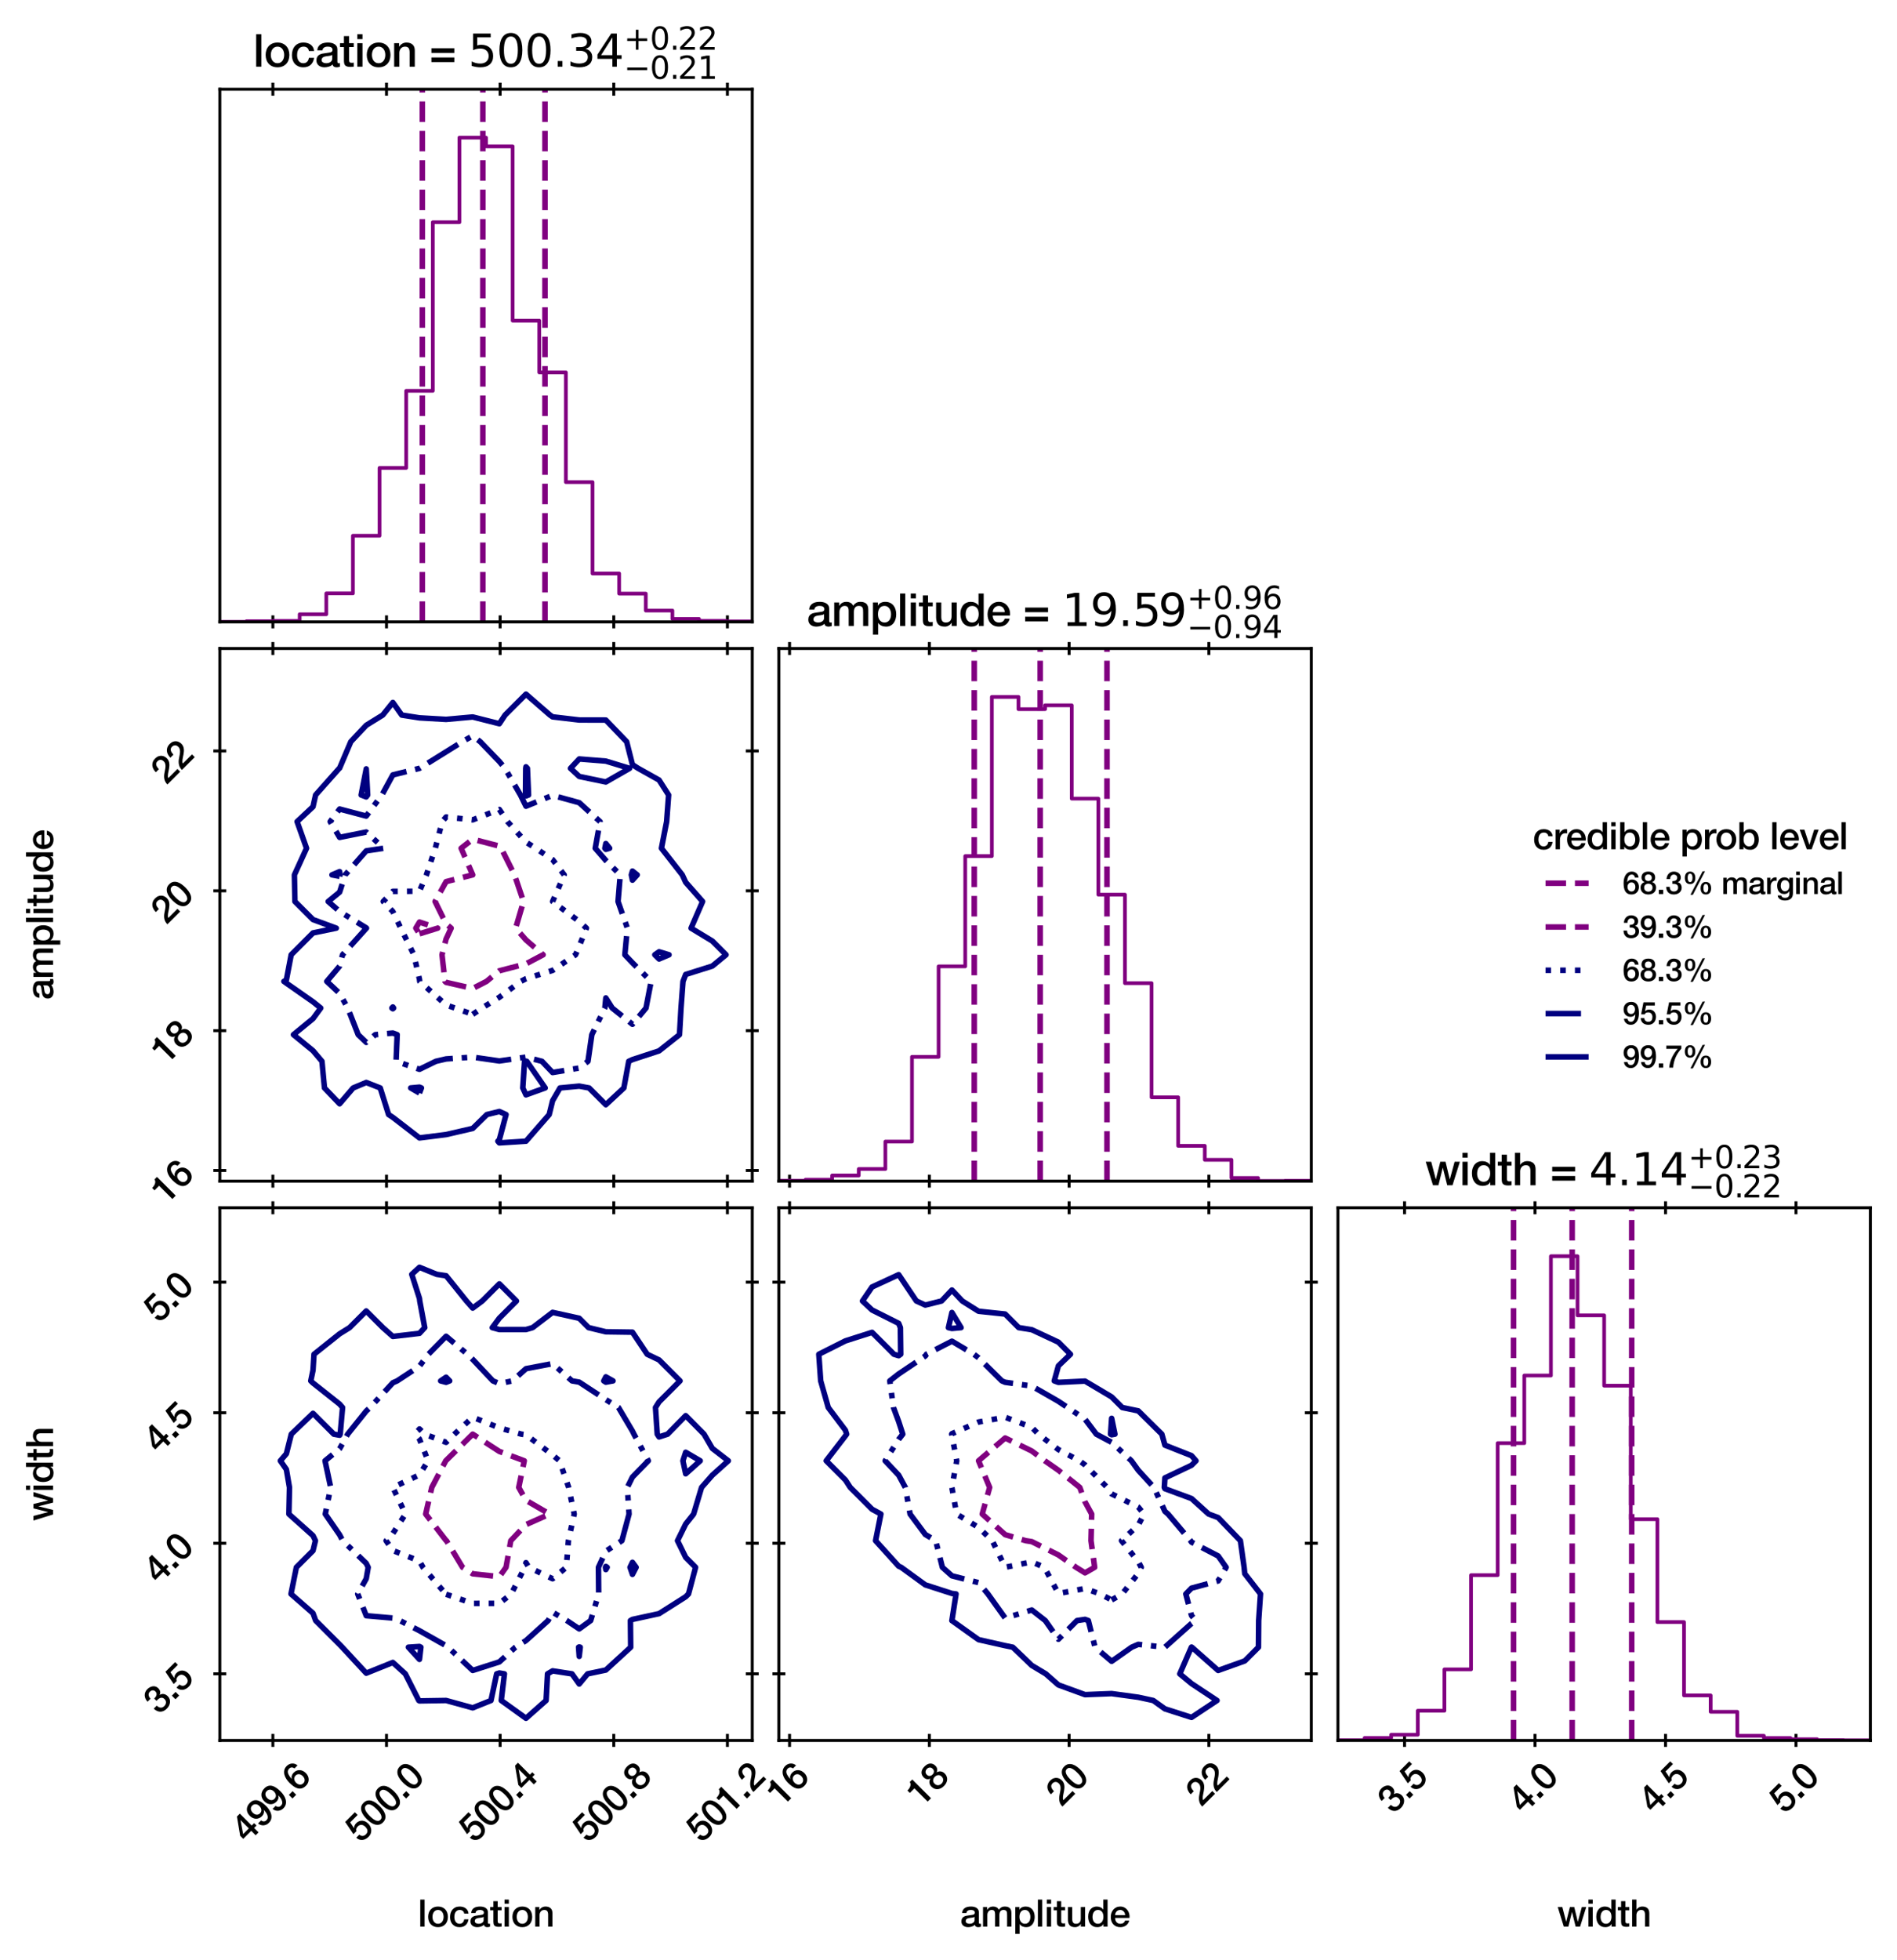 <?xml version="1.0" encoding="utf-8" standalone="no"?>
<!DOCTYPE svg PUBLIC "-//W3C//DTD SVG 1.1//EN"
  "http://www.w3.org/Graphics/SVG/1.1/DTD/svg11.dtd">
<svg xmlns:xlink="http://www.w3.org/1999/xlink" width="513.05pt" height="529.97pt" viewBox="0 0 513.05 529.97" xmlns="http://www.w3.org/2000/svg" version="1.1">
 <defs>
  <style type="text/css">*{stroke-linejoin: round; stroke-linecap: butt}</style>
 </defs>
 <g id="figure_1">
  <g id="patch_1">
   <path d="M 0 529.97 
L 513.05 529.97 
L 513.05 0 
L 0 0 
z
" style="fill: #ffffff"/>
  </g>
  <g id="axes_1">
   <g id="patch_2">
    <path d="M 59.45 168.12 
L 203.45 168.12 
L 203.45 24.12 
L 59.45 24.12 
z
" style="fill: #ffffff"/>
   </g>
   <g id="matplotlib.axis_1">
    <g id="xtick_1">
     <g id="line2d_1">
      <defs>
       <path id="mb250de6701" d="M 0 1.75 
L 0 -1.75 
" style="stroke: #000000; stroke-width: 0.8"/>
      </defs>
      <g>
       <use xlink:href="#mb250de6701" x="73.799" y="168.12" style="stroke: #000000; stroke-width: 0.8"/>
      </g>
     </g>
     <g id="line2d_2">
      <g>
       <use xlink:href="#mb250de6701" x="73.799" y="24.12" style="stroke: #000000; stroke-width: 0.8"/>
      </g>
     </g>
    </g>
    <g id="xtick_2">
     <g id="line2d_3">
      <g>
       <use xlink:href="#mb250de6701" x="104.531" y="168.12" style="stroke: #000000; stroke-width: 0.8"/>
      </g>
     </g>
     <g id="line2d_4">
      <g>
       <use xlink:href="#mb250de6701" x="104.531" y="24.12" style="stroke: #000000; stroke-width: 0.8"/>
      </g>
     </g>
    </g>
    <g id="xtick_3">
     <g id="line2d_5">
      <g>
       <use xlink:href="#mb250de6701" x="135.263" y="168.12" style="stroke: #000000; stroke-width: 0.8"/>
      </g>
     </g>
     <g id="line2d_6">
      <g>
       <use xlink:href="#mb250de6701" x="135.263" y="24.12" style="stroke: #000000; stroke-width: 0.8"/>
      </g>
     </g>
    </g>
    <g id="xtick_4">
     <g id="line2d_7">
      <g>
       <use xlink:href="#mb250de6701" x="165.996" y="168.12" style="stroke: #000000; stroke-width: 0.8"/>
      </g>
     </g>
     <g id="line2d_8">
      <g>
       <use xlink:href="#mb250de6701" x="165.996" y="24.12" style="stroke: #000000; stroke-width: 0.8"/>
      </g>
     </g>
    </g>
    <g id="xtick_5">
     <g id="line2d_9">
      <g>
       <use xlink:href="#mb250de6701" x="196.728" y="168.12" style="stroke: #000000; stroke-width: 0.8"/>
      </g>
     </g>
     <g id="line2d_10">
      <g>
       <use xlink:href="#mb250de6701" x="196.728" y="24.12" style="stroke: #000000; stroke-width: 0.8"/>
      </g>
     </g>
    </g>
   </g>
   <g id="matplotlib.axis_2"/>
   <g id="patch_3">
    <path d="M 59.45 168.12 
L 59.45 168.109 
L 66.65 168.109 
L 66.65 167.945 
L 73.85 167.945 
L 73.85 167.861 
L 81.05 167.861 
L 81.05 166.067 
L 88.25 166.067 
L 88.25 160.425 
L 95.45 160.425 
L 95.45 144.837 
L 102.65 144.837 
L 102.65 126.504 
L 109.85 126.504 
L 109.85 105.658 
L 117.05 105.658 
L 117.05 60.078 
L 124.25 60.078 
L 124.25 37.211 
L 131.45 37.211 
L 131.45 39.58 
L 138.65 39.58 
L 138.65 86.686 
L 145.85 86.686 
L 145.85 100.669 
L 153.05 100.669 
L 153.05 130.341 
L 160.25 130.341 
L 160.25 155.041 
L 167.45 155.041 
L 167.45 160.483 
L 174.65 160.483 
L 174.65 165.06 
L 181.85 165.06 
L 181.85 167.329 
L 189.05 167.329 
L 189.05 167.854 
L 196.25 167.854 
L 196.25 167.997 
L 203.45 167.997 
L 203.45 168.12 
" clip-path="url(#paef43f5238)" style="fill: none; stroke: #800080; stroke-linejoin: miter"/>
   </g>
   <g id="line2d_11">
    <path d="M 114.221 168.12 
L 114.221 24.12 
" clip-path="url(#paef43f5238)" style="fill: none; stroke-dasharray: 5.55,2.4; stroke-dashoffset: 0; stroke: #800080; stroke-width: 1.5"/>
   </g>
   <g id="line2d_12">
    <path d="M 130.586 168.12 
L 130.586 24.12 
" clip-path="url(#paef43f5238)" style="fill: none; stroke-dasharray: 5.55,2.4; stroke-dashoffset: 0; stroke: #800080; stroke-width: 1.5"/>
   </g>
   <g id="line2d_13">
    <path d="M 147.394 168.12 
L 147.394 24.12 
" clip-path="url(#paef43f5238)" style="fill: none; stroke-dasharray: 5.55,2.4; stroke-dashoffset: 0; stroke: #800080; stroke-width: 1.5"/>
   </g>
   <g id="patch_4">
    <path d="M 59.45 168.12 
L 59.45 24.12 
" style="fill: none; stroke: #000000; stroke-width: 0.8; stroke-linejoin: miter; stroke-linecap: square"/>
   </g>
   <g id="patch_5">
    <path d="M 203.45 168.12 
L 203.45 24.12 
" style="fill: none; stroke: #000000; stroke-width: 0.8; stroke-linejoin: miter; stroke-linecap: square"/>
   </g>
   <g id="patch_6">
    <path d="M 59.45 168.12 
L 203.45 168.12 
" style="fill: none; stroke: #000000; stroke-width: 0.8; stroke-linejoin: miter; stroke-linecap: square"/>
   </g>
   <g id="patch_7">
    <path d="M 59.45 24.12 
L 203.45 24.12 
" style="fill: none; stroke: #000000; stroke-width: 0.8; stroke-linejoin: miter; stroke-linecap: square"/>
   </g>
   <g id="text_1">
    <!-- location = ${500.34}_{-0.21}^{+0.22}$ -->
    <g transform="translate(68.51 18.12) scale(0.12 -0.12)">
     <defs>
      <path id="HelveticaNeue-Medium-6c" d="M 403 4570 
L 1133 4570 
L 1133 0 
L 403 0 
L 403 4570 
z
" transform="scale(0.016)"/>
      <path id="HelveticaNeue-Medium-6f" d="M 1901 -90 
Q 1504 -90 1193 41 
Q 883 173 668 403 
Q 454 634 342 954 
Q 230 1274 230 1658 
Q 230 2035 342 2355 
Q 454 2675 668 2905 
Q 883 3136 1193 3267 
Q 1504 3398 1901 3398 
Q 2298 3398 2608 3267 
Q 2918 3136 3132 2905 
Q 3347 2675 3459 2355 
Q 3571 2035 3571 1658 
Q 3571 1274 3459 954 
Q 3347 634 3132 403 
Q 2918 173 2608 41 
Q 2298 -90 1901 -90 
z
M 1901 486 
Q 2144 486 2323 588 
Q 2502 691 2617 857 
Q 2733 1024 2787 1232 
Q 2842 1440 2842 1658 
Q 2842 1869 2787 2080 
Q 2733 2291 2617 2454 
Q 2502 2618 2323 2720 
Q 2144 2822 1901 2822 
Q 1658 2822 1478 2720 
Q 1299 2618 1184 2454 
Q 1069 2291 1014 2080 
Q 960 1869 960 1658 
Q 960 1440 1014 1232 
Q 1069 1024 1184 857 
Q 1299 691 1478 588 
Q 1658 486 1901 486 
z
" transform="scale(0.016)"/>
      <path id="HelveticaNeue-Medium-63" d="M 2618 2202 
Q 2573 2509 2371 2665 
Q 2170 2822 1862 2822 
Q 1722 2822 1562 2774 
Q 1402 2726 1267 2595 
Q 1133 2464 1043 2230 
Q 954 1997 954 1619 
Q 954 1414 1002 1209 
Q 1050 1005 1155 845 
Q 1261 685 1427 585 
Q 1594 486 1830 486 
Q 2150 486 2358 684 
Q 2566 883 2618 1242 
L 3347 1242 
Q 3245 595 2857 252 
Q 2470 -90 1830 -90 
Q 1440 -90 1142 41 
Q 845 173 640 400 
Q 435 627 329 940 
Q 224 1254 224 1619 
Q 224 1990 326 2316 
Q 429 2643 633 2883 
Q 838 3123 1142 3260 
Q 1446 3398 1856 3398 
Q 2144 3398 2403 3324 
Q 2662 3251 2864 3104 
Q 3066 2957 3194 2733 
Q 3322 2509 3347 2202 
L 2618 2202 
z
" transform="scale(0.016)"/>
      <path id="HelveticaNeue-Medium-61" d="M 3155 736 
Q 3155 602 3190 544 
Q 3226 486 3328 486 
Q 3360 486 3405 486 
Q 3450 486 3507 499 
L 3507 -6 
Q 3469 -19 3408 -35 
Q 3347 -51 3283 -64 
Q 3219 -77 3155 -83 
Q 3091 -90 3046 -90 
Q 2822 -90 2675 0 
Q 2528 90 2483 314 
Q 2266 102 1949 6 
Q 1632 -90 1338 -90 
Q 1114 -90 909 -29 
Q 704 32 547 150 
Q 390 269 297 451 
Q 205 634 205 877 
Q 205 1184 317 1376 
Q 429 1568 611 1677 
Q 794 1786 1021 1834 
Q 1248 1882 1478 1907 
Q 1677 1946 1856 1962 
Q 2035 1978 2172 2016 
Q 2310 2054 2390 2134 
Q 2470 2214 2470 2374 
Q 2470 2515 2403 2604 
Q 2336 2694 2237 2742 
Q 2138 2790 2016 2806 
Q 1894 2822 1786 2822 
Q 1478 2822 1280 2694 
Q 1082 2566 1056 2298 
L 326 2298 
Q 346 2618 480 2829 
Q 614 3040 822 3168 
Q 1030 3296 1292 3347 
Q 1555 3398 1830 3398 
Q 2074 3398 2310 3347 
Q 2547 3296 2736 3181 
Q 2925 3066 3040 2883 
Q 3155 2701 3155 2438 
L 3155 736 
z
M 2426 1658 
Q 2259 1549 2016 1526 
Q 1773 1504 1530 1459 
Q 1414 1440 1305 1405 
Q 1197 1370 1113 1309 
Q 1030 1248 982 1149 
Q 934 1050 934 909 
Q 934 787 1004 704 
Q 1075 621 1174 573 
Q 1274 525 1392 505 
Q 1510 486 1606 486 
Q 1728 486 1869 518 
Q 2010 550 2134 627 
Q 2259 704 2342 822 
Q 2426 941 2426 1114 
L 2426 1658 
z
" transform="scale(0.016)"/>
      <path id="HelveticaNeue-Medium-74" d="M 51 3309 
L 602 3309 
L 602 4301 
L 1331 4301 
L 1331 3309 
L 1990 3309 
L 1990 2765 
L 1331 2765 
L 1331 998 
Q 1331 883 1340 800 
Q 1350 717 1385 659 
Q 1421 602 1491 573 
Q 1562 544 1683 544 
Q 1760 544 1837 547 
Q 1914 550 1990 570 
L 1990 6 
Q 1869 -6 1753 -19 
Q 1638 -32 1517 -32 
Q 1229 -32 1053 22 
Q 877 77 777 182 
Q 678 288 643 448 
Q 608 608 602 813 
L 602 2765 
L 51 2765 
L 51 3309 
z
" transform="scale(0.016)"/>
      <path id="HelveticaNeue-Medium-69" d="M 403 4570 
L 1133 4570 
L 1133 3878 
L 403 3878 
L 403 4570 
z
M 403 3309 
L 1133 3309 
L 1133 0 
L 403 0 
L 403 3309 
z
" transform="scale(0.016)"/>
      <path id="HelveticaNeue-Medium-6e" d="M 384 3309 
L 1075 3309 
L 1075 2822 
L 1088 2810 
Q 1254 3085 1523 3241 
Q 1792 3398 2118 3398 
Q 2662 3398 2976 3116 
Q 3290 2835 3290 2272 
L 3290 0 
L 2560 0 
L 2560 2080 
Q 2547 2470 2393 2646 
Q 2240 2822 1914 2822 
Q 1728 2822 1581 2755 
Q 1434 2688 1331 2569 
Q 1229 2451 1171 2291 
Q 1114 2131 1114 1952 
L 1114 0 
L 384 0 
L 384 3309 
z
" transform="scale(0.016)"/>
      <path id="HelveticaNeue-Medium-20" transform="scale(0.016)"/>
      <path id="HelveticaNeue-Medium-3d" d="M 3533 646 
L 307 646 
L 307 1299 
L 3533 1299 
L 3533 646 
z
M 3533 1939 
L 307 1939 
L 307 2592 
L 3533 2592 
L 3533 1939 
z
" transform="scale(0.016)"/>
      <path id="DejaVuSans-35" d="M 691 4666 
L 3169 4666 
L 3169 4134 
L 1269 4134 
L 1269 2991 
Q 1406 3038 1543 3061 
Q 1681 3084 1819 3084 
Q 2600 3084 3056 2656 
Q 3513 2228 3513 1497 
Q 3513 744 3044 326 
Q 2575 -91 1722 -91 
Q 1428 -91 1123 -41 
Q 819 9 494 109 
L 494 744 
Q 775 591 1075 516 
Q 1375 441 1709 441 
Q 2250 441 2565 725 
Q 2881 1009 2881 1497 
Q 2881 1984 2565 2268 
Q 2250 2553 1709 2553 
Q 1456 2553 1204 2497 
Q 953 2441 691 2322 
L 691 4666 
z
" transform="scale(0.016)"/>
      <path id="DejaVuSans-30" d="M 2034 4250 
Q 1547 4250 1301 3770 
Q 1056 3291 1056 2328 
Q 1056 1369 1301 889 
Q 1547 409 2034 409 
Q 2525 409 2770 889 
Q 3016 1369 3016 2328 
Q 3016 3291 2770 3770 
Q 2525 4250 2034 4250 
z
M 2034 4750 
Q 2819 4750 3233 4129 
Q 3647 3509 3647 2328 
Q 3647 1150 3233 529 
Q 2819 -91 2034 -91 
Q 1250 -91 836 529 
Q 422 1150 422 2328 
Q 422 3509 836 4129 
Q 1250 4750 2034 4750 
z
" transform="scale(0.016)"/>
      <path id="DejaVuSans-2e" d="M 684 794 
L 1344 794 
L 1344 0 
L 684 0 
L 684 794 
z
" transform="scale(0.016)"/>
      <path id="DejaVuSans-33" d="M 2597 2516 
Q 3050 2419 3304 2112 
Q 3559 1806 3559 1356 
Q 3559 666 3084 287 
Q 2609 -91 1734 -91 
Q 1441 -91 1130 -33 
Q 819 25 488 141 
L 488 750 
Q 750 597 1062 519 
Q 1375 441 1716 441 
Q 2309 441 2620 675 
Q 2931 909 2931 1356 
Q 2931 1769 2642 2001 
Q 2353 2234 1838 2234 
L 1294 2234 
L 1294 2753 
L 1863 2753 
Q 2328 2753 2575 2939 
Q 2822 3125 2822 3475 
Q 2822 3834 2567 4026 
Q 2313 4219 1838 4219 
Q 1578 4219 1281 4162 
Q 984 4106 628 3988 
L 628 4550 
Q 988 4650 1302 4700 
Q 1616 4750 1894 4750 
Q 2613 4750 3031 4423 
Q 3450 4097 3450 3541 
Q 3450 3153 3228 2886 
Q 3006 2619 2597 2516 
z
" transform="scale(0.016)"/>
      <path id="DejaVuSans-34" d="M 2419 4116 
L 825 1625 
L 2419 1625 
L 2419 4116 
z
M 2253 4666 
L 3047 4666 
L 3047 1625 
L 3713 1625 
L 3713 1100 
L 3047 1100 
L 3047 0 
L 2419 0 
L 2419 1100 
L 313 1100 
L 313 1709 
L 2253 4666 
z
" transform="scale(0.016)"/>
      <path id="DejaVuSans-2b" d="M 2944 4013 
L 2944 2272 
L 4684 2272 
L 4684 1741 
L 2944 1741 
L 2944 0 
L 2419 0 
L 2419 1741 
L 678 1741 
L 678 2272 
L 2419 2272 
L 2419 4013 
L 2944 4013 
z
" transform="scale(0.016)"/>
      <path id="DejaVuSans-32" d="M 1228 531 
L 3431 531 
L 3431 0 
L 469 0 
L 469 531 
Q 828 903 1448 1529 
Q 2069 2156 2228 2338 
Q 2531 2678 2651 2914 
Q 2772 3150 2772 3378 
Q 2772 3750 2511 3984 
Q 2250 4219 1831 4219 
Q 1534 4219 1204 4116 
Q 875 4013 500 3803 
L 500 4441 
Q 881 4594 1212 4672 
Q 1544 4750 1819 4750 
Q 2544 4750 2975 4387 
Q 3406 4025 3406 3419 
Q 3406 3131 3298 2873 
Q 3191 2616 2906 2266 
Q 2828 2175 2409 1742 
Q 1991 1309 1228 531 
z
" transform="scale(0.016)"/>
      <path id="DejaVuSans-2212" d="M 678 2272 
L 4684 2272 
L 4684 1741 
L 678 1741 
L 678 2272 
z
" transform="scale(0.016)"/>
      <path id="DejaVuSans-31" d="M 794 531 
L 1825 531 
L 1825 4091 
L 703 3866 
L 703 4441 
L 1819 4666 
L 2450 4666 
L 2450 531 
L 3481 531 
L 3481 0 
L 794 0 
L 794 531 
z
" transform="scale(0.016)"/>
     </defs>
     <use xlink:href="#HelveticaNeue-Medium-6c" transform="translate(0 0.766)"/>
     <use xlink:href="#HelveticaNeue-Medium-6f" transform="translate(24.1 0.766)"/>
     <use xlink:href="#HelveticaNeue-Medium-63" transform="translate(83.4 0.766)"/>
     <use xlink:href="#HelveticaNeue-Medium-61" transform="translate(139 0.766)"/>
     <use xlink:href="#HelveticaNeue-Medium-74" transform="translate(194.6 0.766)"/>
     <use xlink:href="#HelveticaNeue-Medium-69" transform="translate(227.9 0.766)"/>
     <use xlink:href="#HelveticaNeue-Medium-6f" transform="translate(252 0.766)"/>
     <use xlink:href="#HelveticaNeue-Medium-6e" transform="translate(311.3 0.766)"/>
     <use xlink:href="#HelveticaNeue-Medium-20" transform="translate(368.7 0.766)"/>
     <use xlink:href="#HelveticaNeue-Medium-3d" transform="translate(396.5 0.766)"/>
     <use xlink:href="#HelveticaNeue-Medium-20" transform="translate(456.5 0.766)"/>
     <use xlink:href="#DejaVuSans-35" transform="translate(484.3 0.766)"/>
     <use xlink:href="#DejaVuSans-30" transform="translate(547.923 0.766)"/>
     <use xlink:href="#DejaVuSans-30" transform="translate(611.546 0.766)"/>
     <use xlink:href="#DejaVuSans-2e" transform="translate(675.169 0.766)"/>
     <use xlink:href="#DejaVuSans-33" transform="translate(706.956 0.766)"/>
     <use xlink:href="#DejaVuSans-34" transform="translate(770.579 0.766)"/>
     <use xlink:href="#DejaVuSans-2b" transform="translate(835.159 39.047) scale(0.7)"/>
     <use xlink:href="#DejaVuSans-30" transform="translate(893.812 39.047) scale(0.7)"/>
     <use xlink:href="#DejaVuSans-2e" transform="translate(938.348 39.047) scale(0.7)"/>
     <use xlink:href="#DejaVuSans-32" transform="translate(956.749 39.047) scale(0.7)"/>
     <use xlink:href="#DejaVuSans-32" transform="translate(1001.285 39.047) scale(0.7)"/>
     <use xlink:href="#DejaVuSans-2212" transform="translate(835.159 -26.578) scale(0.7)"/>
     <use xlink:href="#DejaVuSans-30" transform="translate(893.812 -26.578) scale(0.7)"/>
     <use xlink:href="#DejaVuSans-2e" transform="translate(938.348 -26.578) scale(0.7)"/>
     <use xlink:href="#DejaVuSans-32" transform="translate(956.749 -26.578) scale(0.7)"/>
     <use xlink:href="#DejaVuSans-31" transform="translate(1001.285 -26.578) scale(0.7)"/>
    </g>
   </g>
  </g>
  <g id="axes_2">
   <g id="matplotlib.axis_3"/>
   <g id="matplotlib.axis_4"/>
  </g>
  <g id="axes_3">
   <g id="matplotlib.axis_5"/>
   <g id="matplotlib.axis_6"/>
  </g>
  <g id="axes_4">
   <g id="patch_8">
    <path d="M 59.45 319.32 
L 203.45 319.32 
L 203.45 175.32 
L 59.45 175.32 
z
" style="fill: #ffffff"/>
   </g>
   <g id="QuadContourSet_1">
    <path d="M 135.05 308.982 
L 142.25 308.52 
L 142.25 308.52 
L 148.528 301.32 
L 149.45 297.571 
L 151.453 294.12 
L 156.65 293.628 
L 159.314 294.12 
L 163.85 298.656 
L 168.726 294.12 
L 170.043 286.92 
L 171.05 286.457 
L 178.25 284.099 
L 183.773 279.72 
L 184.184 272.52 
L 184.724 265.32 
L 185.45 263.439 
L 192.65 261.173 
L 196.361 258.12 
L 192.65 254.405 
L 186.899 250.92 
L 190.024 243.72 
L 185.45 238.529 
L 184.526 236.52 
L 178.889 229.32 
L 180.293 222.12 
L 180.83 214.92 
L 178.25 210.881 
L 172.598 207.72 
L 171.05 206.727 
L 169.479 200.52 
L 163.85 194.663 
L 156.65 194.649 
L 149.45 193.799 
L 148.752 193.32 
L 142.25 187.665 
L 136.595 193.32 
L 135.05 195.652 
L 127.85 193.833 
L 120.65 194.486 
L 113.45 194.068 
L 108.656 193.32 
L 106.25 189.91 
L 103.511 193.32 
L 99.05 196.077 
L 94.876 200.52 
L 91.85 207.661 
L 91.752 207.72 
L 85.355 214.92 
L 84.65 218.094 
L 80.351 222.12 
L 82.905 229.32 
L 79.622 236.52 
L 79.761 243.72 
L 84.65 248.609 
L 90.945 250.92 
L 84.65 252.218 
L 78.748 258.12 
L 77.45 264.925 
L 76.781 265.32 
L 77.45 265.797 
L 84.65 270.832 
L 86.753 272.52 
L 84.65 275.387 
L 79.363 279.72 
L 84.65 284.053 
L 87.079 286.92 
L 87.755 294.12 
L 91.85 298.403 
L 95.518 294.12 
L 99.05 292.643 
L 102.832 294.12 
L 105.095 301.32 
L 106.25 302.076 
L 113.45 307.63 
L 120.65 306.728 
L 127.85 305.068 
L 131.671 301.32 
L 135.05 300.49 
L 136.864 301.32 
L 135.05 308.107 
L 134.653 308.52 
z
M 111.068 294.12 
L 113.45 293.903 
L 113.979 294.12 
L 113.45 295.501 
z
M 141.389 294.12 
L 141.867 286.92 
L 142.25 286.864 
L 142.464 286.92 
L 147.447 294.12 
L 142.25 295.99 
z
M 177.096 258.12 
L 178.25 257.31 
L 180.937 258.12 
L 178.25 259.264 
z
M 89.786 236.52 
L 91.85 235.644 
L 91.973 236.52 
L 91.85 236.903 
z
M 170.748 236.52 
L 171.05 235.491 
L 172.341 236.52 
L 171.05 237.954 
z
M 163.588 229.32 
L 163.85 228.047 
L 164.879 229.32 
L 163.85 229.622 
z
M 97.672 214.92 
L 99.05 207.864 
L 99.438 214.92 
L 99.05 215.441 
z
M 142.113 214.92 
L 142.187 207.72 
L 142.25 207.31 
L 142.638 207.72 
L 142.947 214.92 
L 142.25 215.198 
z
M 154.289 207.72 
L 156.65 205.185 
L 163.85 205.763 
L 170.281 207.72 
L 163.85 211.407 
L 156.65 209.909 
z
" clip-path="url(#p1729ac3e55)" style="fill: #ffffff"/>
   </g>
   <g id="matplotlib.axis_7">
    <g id="xtick_6">
     <g id="line2d_14">
      <g>
       <use xlink:href="#mb250de6701" x="73.799" y="319.32" style="stroke: #000000; stroke-width: 0.8"/>
      </g>
     </g>
     <g id="line2d_15">
      <g>
       <use xlink:href="#mb250de6701" x="73.799" y="175.32" style="stroke: #000000; stroke-width: 0.8"/>
      </g>
     </g>
    </g>
    <g id="xtick_7">
     <g id="line2d_16">
      <g>
       <use xlink:href="#mb250de6701" x="104.531" y="319.32" style="stroke: #000000; stroke-width: 0.8"/>
      </g>
     </g>
     <g id="line2d_17">
      <g>
       <use xlink:href="#mb250de6701" x="104.531" y="175.32" style="stroke: #000000; stroke-width: 0.8"/>
      </g>
     </g>
    </g>
    <g id="xtick_8">
     <g id="line2d_18">
      <g>
       <use xlink:href="#mb250de6701" x="135.263" y="319.32" style="stroke: #000000; stroke-width: 0.8"/>
      </g>
     </g>
     <g id="line2d_19">
      <g>
       <use xlink:href="#mb250de6701" x="135.263" y="175.32" style="stroke: #000000; stroke-width: 0.8"/>
      </g>
     </g>
    </g>
    <g id="xtick_9">
     <g id="line2d_20">
      <g>
       <use xlink:href="#mb250de6701" x="165.996" y="319.32" style="stroke: #000000; stroke-width: 0.8"/>
      </g>
     </g>
     <g id="line2d_21">
      <g>
       <use xlink:href="#mb250de6701" x="165.996" y="175.32" style="stroke: #000000; stroke-width: 0.8"/>
      </g>
     </g>
    </g>
    <g id="xtick_10">
     <g id="line2d_22">
      <g>
       <use xlink:href="#mb250de6701" x="196.728" y="319.32" style="stroke: #000000; stroke-width: 0.8"/>
      </g>
     </g>
     <g id="line2d_23">
      <g>
       <use xlink:href="#mb250de6701" x="196.728" y="175.32" style="stroke: #000000; stroke-width: 0.8"/>
      </g>
     </g>
    </g>
   </g>
   <g id="matplotlib.axis_8">
    <g id="ytick_1">
     <g id="line2d_24">
      <defs>
       <path id="m5c644b7041" d="M 1.75 0 
L -1.75 -0 
" style="stroke: #000000; stroke-width: 0.8"/>
      </defs>
      <g>
       <use xlink:href="#m5c644b7041" x="59.45" y="316.433" style="stroke: #000000; stroke-width: 0.8"/>
      </g>
     </g>
     <g id="line2d_25">
      <g>
       <use xlink:href="#m5c644b7041" x="203.45" y="316.433" style="stroke: #000000; stroke-width: 0.8"/>
      </g>
     </g>
     <g id="text_2">
      <!-- 16 -->
      <g transform="translate(44.988 325.774) rotate(-45) scale(0.1 -0.1)">
       <defs>
        <path id="HelveticaNeue-Medium-31" d="M 339 3738 
Q 570 3738 787 3776 
Q 1005 3814 1181 3904 
Q 1357 3994 1481 4134 
Q 1606 4275 1645 4480 
L 2240 4480 
L 2240 0 
L 1440 0 
L 1440 3162 
L 339 3162 
L 339 3738 
z
" transform="scale(0.016)"/>
        <path id="HelveticaNeue-Medium-36" d="M 2528 3347 
Q 2502 3622 2332 3792 
Q 2163 3962 1875 3962 
Q 1677 3962 1533 3888 
Q 1389 3814 1289 3692 
Q 1190 3571 1129 3414 
Q 1069 3258 1030 3085 
Q 992 2912 976 2742 
Q 960 2573 947 2426 
L 960 2413 
Q 1107 2682 1366 2813 
Q 1626 2944 1926 2944 
Q 2259 2944 2521 2829 
Q 2784 2714 2966 2512 
Q 3149 2310 3245 2035 
Q 3341 1760 3341 1440 
Q 3341 1114 3235 835 
Q 3130 557 2931 349 
Q 2733 141 2457 25 
Q 2182 -90 1850 -90 
Q 1357 -90 1040 92 
Q 723 275 540 592 
Q 358 909 288 1334 
Q 218 1760 218 2253 
Q 218 2656 304 3065 
Q 390 3475 588 3811 
Q 787 4147 1110 4358 
Q 1434 4570 1907 4570 
Q 2176 4570 2413 4480 
Q 2650 4390 2832 4230 
Q 3014 4070 3129 3846 
Q 3245 3622 3258 3347 
L 2528 3347 
z
M 1824 518 
Q 2022 518 2169 598 
Q 2317 678 2416 806 
Q 2515 934 2563 1104 
Q 2611 1274 2611 1453 
Q 2611 1632 2563 1798 
Q 2515 1965 2416 2089 
Q 2317 2214 2169 2291 
Q 2022 2368 1824 2368 
Q 1626 2368 1475 2294 
Q 1325 2221 1222 2096 
Q 1120 1971 1069 1804 
Q 1018 1638 1018 1453 
Q 1018 1267 1069 1100 
Q 1120 934 1222 803 
Q 1325 672 1475 595 
Q 1626 518 1824 518 
z
" transform="scale(0.016)"/>
       </defs>
       <use xlink:href="#HelveticaNeue-Medium-31"/>
       <use xlink:href="#HelveticaNeue-Medium-36" x="55.6"/>
      </g>
     </g>
    </g>
    <g id="ytick_2">
     <g id="line2d_26">
      <g>
       <use xlink:href="#m5c644b7041" x="59.45" y="278.631" style="stroke: #000000; stroke-width: 0.8"/>
      </g>
     </g>
     <g id="line2d_27">
      <g>
       <use xlink:href="#m5c644b7041" x="203.45" y="278.631" style="stroke: #000000; stroke-width: 0.8"/>
      </g>
     </g>
     <g id="text_3">
      <!-- 18 -->
      <g transform="translate(44.988 287.972) rotate(-45) scale(0.1 -0.1)">
       <defs>
        <path id="HelveticaNeue-Medium-38" d="M 1779 3994 
Q 1485 3994 1280 3818 
Q 1075 3642 1075 3309 
Q 1075 2989 1273 2819 
Q 1472 2650 1779 2650 
Q 2086 2650 2284 2819 
Q 2483 2989 2483 3309 
Q 2483 3642 2278 3818 
Q 2074 3994 1779 3994 
z
M 1779 -90 
Q 1440 -90 1149 6 
Q 858 102 646 284 
Q 435 467 316 729 
Q 198 992 198 1318 
Q 198 1741 419 2029 
Q 640 2317 1018 2413 
L 1018 2426 
Q 710 2541 547 2781 
Q 384 3021 384 3347 
Q 384 3923 745 4246 
Q 1107 4570 1779 4570 
Q 2451 4570 2812 4246 
Q 3174 3923 3174 3347 
Q 3174 3021 3011 2781 
Q 2848 2541 2541 2426 
L 2541 2413 
Q 2918 2317 3139 2029 
Q 3360 1741 3360 1318 
Q 3360 992 3241 729 
Q 3123 467 2912 284 
Q 2701 102 2409 6 
Q 2118 -90 1779 -90 
z
M 1779 486 
Q 2144 486 2387 704 
Q 2630 922 2630 1318 
Q 2630 1690 2387 1898 
Q 2144 2106 1779 2106 
Q 1414 2106 1171 1898 
Q 928 1690 928 1318 
Q 928 922 1171 704 
Q 1414 486 1779 486 
z
" transform="scale(0.016)"/>
       </defs>
       <use xlink:href="#HelveticaNeue-Medium-31"/>
       <use xlink:href="#HelveticaNeue-Medium-38" x="55.6"/>
      </g>
     </g>
    </g>
    <g id="ytick_3">
     <g id="line2d_28">
      <g>
       <use xlink:href="#m5c644b7041" x="59.45" y="240.828" style="stroke: #000000; stroke-width: 0.8"/>
      </g>
     </g>
     <g id="line2d_29">
      <g>
       <use xlink:href="#m5c644b7041" x="203.45" y="240.828" style="stroke: #000000; stroke-width: 0.8"/>
      </g>
     </g>
     <g id="text_4">
      <!-- 20 -->
      <g transform="translate(44.988 250.169) rotate(-45) scale(0.1 -0.1)">
       <defs>
        <path id="HelveticaNeue-Medium-32" d="M 3309 0 
L 250 0 
Q 256 557 518 973 
Q 781 1389 1235 1696 
Q 1453 1856 1689 2006 
Q 1926 2157 2124 2329 
Q 2323 2502 2451 2704 
Q 2579 2906 2586 3168 
Q 2586 3290 2557 3427 
Q 2528 3565 2445 3683 
Q 2362 3802 2214 3882 
Q 2067 3962 1830 3962 
Q 1613 3962 1469 3875 
Q 1325 3789 1238 3638 
Q 1152 3488 1110 3283 
Q 1069 3078 1062 2842 
L 333 2842 
Q 333 3213 432 3529 
Q 531 3846 729 4076 
Q 928 4307 1213 4438 
Q 1498 4570 1875 4570 
Q 2285 4570 2560 4435 
Q 2835 4301 3004 4096 
Q 3174 3891 3244 3651 
Q 3315 3411 3315 3194 
Q 3315 2925 3232 2707 
Q 3149 2490 3008 2307 
Q 2867 2125 2688 1971 
Q 2509 1818 2317 1683 
Q 2125 1549 1933 1427 
Q 1741 1306 1577 1184 
Q 1414 1062 1292 931 
Q 1171 800 1126 653 
L 3309 653 
L 3309 0 
z
" transform="scale(0.016)"/>
        <path id="HelveticaNeue-Medium-30" d="M 1779 4570 
Q 2259 4570 2563 4349 
Q 2867 4128 3036 3785 
Q 3206 3443 3267 3033 
Q 3328 2624 3328 2240 
Q 3328 1856 3267 1446 
Q 3206 1037 3036 694 
Q 2867 352 2563 131 
Q 2259 -90 1779 -90 
Q 1299 -90 995 131 
Q 691 352 521 694 
Q 352 1037 291 1446 
Q 230 1856 230 2240 
Q 230 2624 291 3033 
Q 352 3443 521 3785 
Q 691 4128 995 4349 
Q 1299 4570 1779 4570 
z
M 1779 518 
Q 2016 518 2176 656 
Q 2336 794 2429 1027 
Q 2522 1261 2560 1574 
Q 2598 1888 2598 2240 
Q 2598 2592 2560 2902 
Q 2522 3213 2429 3449 
Q 2336 3686 2176 3824 
Q 2016 3962 1779 3962 
Q 1536 3962 1379 3824 
Q 1222 3686 1129 3449 
Q 1037 3213 998 2902 
Q 960 2592 960 2240 
Q 960 1888 998 1574 
Q 1037 1261 1129 1027 
Q 1222 794 1379 656 
Q 1536 518 1779 518 
z
" transform="scale(0.016)"/>
       </defs>
       <use xlink:href="#HelveticaNeue-Medium-32"/>
       <use xlink:href="#HelveticaNeue-Medium-30" x="55.6"/>
      </g>
     </g>
    </g>
    <g id="ytick_4">
     <g id="line2d_30">
      <g>
       <use xlink:href="#m5c644b7041" x="59.45" y="203.026" style="stroke: #000000; stroke-width: 0.8"/>
      </g>
     </g>
     <g id="line2d_31">
      <g>
       <use xlink:href="#m5c644b7041" x="203.45" y="203.026" style="stroke: #000000; stroke-width: 0.8"/>
      </g>
     </g>
     <g id="text_5">
      <!-- 22 -->
      <g transform="translate(44.988 212.367) rotate(-45) scale(0.1 -0.1)">
       <use xlink:href="#HelveticaNeue-Medium-32"/>
       <use xlink:href="#HelveticaNeue-Medium-32" x="55.6"/>
      </g>
     </g>
    </g>
    <g id="text_6">
     <!-- amplitude -->
     <g transform="translate(14.341 270.283) rotate(-90) scale(0.1 -0.1)">
      <defs>
       <path id="HelveticaNeue-Medium-6d" d="M 384 3309 
L 1075 3309 
L 1075 2848 
L 1094 2848 
Q 1178 2970 1274 3072 
Q 1370 3174 1488 3244 
Q 1606 3315 1760 3356 
Q 1914 3398 2112 3398 
Q 2413 3398 2672 3264 
Q 2931 3130 3040 2848 
Q 3226 3104 3469 3251 
Q 3712 3398 4077 3398 
Q 4602 3398 4893 3142 
Q 5184 2886 5184 2285 
L 5184 0 
L 4454 0 
L 4454 1933 
Q 4454 2131 4441 2294 
Q 4429 2458 4368 2576 
Q 4307 2694 4185 2758 
Q 4064 2822 3853 2822 
Q 3482 2822 3315 2592 
Q 3149 2362 3149 1939 
L 3149 0 
L 2419 0 
L 2419 2125 
Q 2419 2470 2294 2646 
Q 2170 2822 1837 2822 
Q 1696 2822 1565 2764 
Q 1434 2707 1334 2598 
Q 1235 2490 1174 2330 
Q 1114 2170 1114 1965 
L 1114 0 
L 384 0 
L 384 3309 
z
" transform="scale(0.016)"/>
       <path id="HelveticaNeue-Medium-70" d="M 403 3309 
L 1094 3309 
L 1094 2861 
L 1107 2861 
Q 1261 3149 1536 3273 
Q 1811 3398 2131 3398 
Q 2522 3398 2813 3260 
Q 3104 3123 3296 2883 
Q 3488 2643 3584 2323 
Q 3680 2003 3680 1638 
Q 3680 1306 3593 992 
Q 3507 678 3331 438 
Q 3155 198 2886 54 
Q 2618 -90 2253 -90 
Q 2093 -90 1933 -61 
Q 1773 -32 1625 32 
Q 1478 96 1353 195 
Q 1229 294 1146 429 
L 1133 429 
L 1133 -1222 
L 403 -1222 
L 403 3309 
z
M 2950 1651 
Q 2950 1875 2892 2086 
Q 2835 2298 2720 2461 
Q 2605 2624 2432 2723 
Q 2259 2822 2035 2822 
Q 1574 2822 1340 2502 
Q 1107 2182 1107 1651 
Q 1107 1402 1168 1187 
Q 1229 973 1350 819 
Q 1472 666 1641 576 
Q 1811 486 2035 486 
Q 2285 486 2457 588 
Q 2630 691 2742 854 
Q 2854 1018 2902 1226 
Q 2950 1434 2950 1651 
z
" transform="scale(0.016)"/>
       <path id="HelveticaNeue-Medium-75" d="M 3290 0 
L 2573 0 
L 2573 461 
L 2560 461 
Q 2426 211 2160 60 
Q 1894 -90 1619 -90 
Q 966 -90 675 233 
Q 384 557 384 1210 
L 384 3309 
L 1114 3309 
L 1114 1280 
Q 1114 845 1280 665 
Q 1446 486 1747 486 
Q 1978 486 2131 556 
Q 2285 627 2381 745 
Q 2477 864 2518 1030 
Q 2560 1197 2560 1389 
L 2560 3309 
L 3290 3309 
L 3290 0 
z
" transform="scale(0.016)"/>
       <path id="HelveticaNeue-Medium-64" d="M 3501 0 
L 2810 0 
L 2810 448 
L 2797 448 
Q 2650 160 2368 35 
Q 2086 -90 1773 -90 
Q 1382 -90 1091 48 
Q 800 186 608 422 
Q 416 659 320 982 
Q 224 1306 224 1677 
Q 224 2125 345 2451 
Q 467 2778 668 2989 
Q 870 3200 1129 3299 
Q 1389 3398 1658 3398 
Q 1811 3398 1971 3369 
Q 2131 3341 2278 3277 
Q 2426 3213 2550 3113 
Q 2675 3014 2758 2880 
L 2771 2880 
L 2771 4570 
L 3501 4570 
L 3501 0 
z
M 954 1619 
Q 954 1408 1008 1203 
Q 1062 998 1174 838 
Q 1286 678 1459 582 
Q 1632 486 1869 486 
Q 2112 486 2288 588 
Q 2464 691 2576 857 
Q 2688 1024 2742 1232 
Q 2797 1440 2797 1658 
Q 2797 2208 2550 2515 
Q 2304 2822 1882 2822 
Q 1626 2822 1450 2716 
Q 1274 2611 1162 2441 
Q 1050 2272 1002 2057 
Q 954 1843 954 1619 
z
" transform="scale(0.016)"/>
       <path id="HelveticaNeue-Medium-65" d="M 2656 1946 
Q 2643 2118 2582 2278 
Q 2522 2438 2416 2556 
Q 2310 2675 2160 2748 
Q 2010 2822 1824 2822 
Q 1632 2822 1475 2755 
Q 1318 2688 1206 2569 
Q 1094 2451 1027 2291 
Q 960 2131 954 1946 
L 2656 1946 
z
M 954 1466 
Q 954 1274 1008 1094 
Q 1062 915 1171 780 
Q 1280 646 1446 566 
Q 1613 486 1843 486 
Q 2163 486 2358 624 
Q 2554 762 2650 1037 
L 3341 1037 
Q 3283 768 3142 557 
Q 3002 346 2803 202 
Q 2605 58 2358 -16 
Q 2112 -90 1843 -90 
Q 1453 -90 1152 38 
Q 851 166 643 396 
Q 435 627 329 947 
Q 224 1267 224 1651 
Q 224 2003 336 2320 
Q 448 2637 656 2877 
Q 864 3117 1158 3257 
Q 1453 3398 1824 3398 
Q 2214 3398 2524 3235 
Q 2835 3072 3040 2803 
Q 3245 2534 3337 2185 
Q 3430 1837 3386 1466 
L 954 1466 
z
" transform="scale(0.016)"/>
      </defs>
      <use xlink:href="#HelveticaNeue-Medium-61"/>
      <use xlink:href="#HelveticaNeue-Medium-6d" x="55.6"/>
      <use xlink:href="#HelveticaNeue-Medium-70" x="142.6"/>
      <use xlink:href="#HelveticaNeue-Medium-6c" x="203.7"/>
      <use xlink:href="#HelveticaNeue-Medium-69" x="227.8"/>
      <use xlink:href="#HelveticaNeue-Medium-74" x="251.9"/>
      <use xlink:href="#HelveticaNeue-Medium-75" x="285.2"/>
      <use xlink:href="#HelveticaNeue-Medium-64" x="342.6"/>
      <use xlink:href="#HelveticaNeue-Medium-65" x="403.7"/>
     </g>
    </g>
   </g>
   <g id="QuadContourSet_2">
    <path d="M 135.05 308.982 
L 142.25 308.52 
L 142.25 308.52 
L 148.528 301.32 
L 149.45 297.571 
L 151.453 294.12 
L 156.65 293.628 
L 159.314 294.12 
L 163.85 298.656 
L 168.726 294.12 
L 170.043 286.92 
L 171.05 286.457 
L 178.25 284.099 
L 183.773 279.72 
L 184.184 272.52 
L 184.724 265.32 
L 185.45 263.439 
L 192.65 261.173 
L 196.361 258.12 
L 192.65 254.405 
L 186.899 250.92 
L 190.024 243.72 
L 185.45 238.529 
L 184.526 236.52 
L 178.889 229.32 
L 180.293 222.12 
L 180.83 214.92 
L 178.25 210.881 
L 172.598 207.72 
L 171.05 206.727 
L 169.479 200.52 
L 163.85 194.663 
L 156.65 194.649 
L 149.45 193.799 
L 148.752 193.32 
L 142.25 187.665 
L 136.595 193.32 
L 135.05 195.652 
L 127.85 193.833 
L 120.65 194.486 
L 113.45 194.068 
L 108.656 193.32 
L 106.25 189.91 
L 103.511 193.32 
L 99.05 196.077 
L 94.876 200.52 
L 91.85 207.661 
L 91.752 207.72 
L 85.355 214.92 
L 84.65 218.094 
L 80.351 222.12 
L 82.905 229.32 
L 79.622 236.52 
L 79.761 243.72 
L 84.65 248.609 
L 90.945 250.92 
L 84.65 252.218 
L 78.748 258.12 
L 77.45 264.925 
L 76.781 265.32 
L 77.45 265.797 
L 84.65 270.832 
L 86.753 272.52 
L 84.65 275.387 
L 79.363 279.72 
L 84.65 284.053 
L 87.079 286.92 
L 87.755 294.12 
L 91.85 298.403 
L 95.518 294.12 
L 99.05 292.643 
L 102.832 294.12 
L 105.095 301.32 
L 106.25 302.076 
L 113.45 307.63 
L 120.65 306.728 
L 127.85 305.068 
L 131.671 301.32 
L 135.05 300.49 
L 136.864 301.32 
L 135.05 308.107 
L 134.653 308.52 
L 135.05 308.982 
z
M 113.45 295.501 
L 111.068 294.12 
L 113.45 293.903 
L 113.979 294.12 
L 113.45 295.501 
M 142.25 295.99 
L 141.389 294.12 
L 141.867 286.92 
L 142.25 286.864 
L 142.464 286.92 
L 147.447 294.12 
L 142.25 295.99 
z
M 178.25 259.264 
L 177.096 258.12 
L 178.25 257.31 
L 180.937 258.12 
L 178.25 259.264 
z
M 91.85 236.903 
L 89.786 236.52 
L 91.85 235.644 
L 91.973 236.52 
L 91.85 236.903 
M 171.05 237.954 
L 170.748 236.52 
L 171.05 235.491 
L 172.341 236.52 
L 171.05 237.954 
z
M 163.85 229.622 
L 163.588 229.32 
L 163.85 228.047 
L 164.879 229.32 
L 163.85 229.622 
z
M 99.05 215.441 
L 97.672 214.92 
L 99.05 207.864 
L 99.438 214.92 
L 99.05 215.441 
z
M 142.25 215.198 
L 142.113 214.92 
L 142.187 207.72 
L 142.25 207.31 
L 142.638 207.72 
L 142.947 214.92 
L 142.25 215.198 
z
M 156.65 209.909 
L 154.289 207.72 
L 156.65 205.185 
L 163.85 205.763 
L 170.281 207.72 
L 163.85 211.407 
L 156.65 209.909 
z
" clip-path="url(#p1729ac3e55)" style="fill: none; stroke: #000080; stroke-width: 1.5"/>
    <path d="M 113.45 289.086 
L 117.883 286.92 
L 120.65 286.277 
L 127.85 285.787 
L 135.05 286.831 
L 142.25 285.787 
L 146.572 286.92 
L 149.45 289.955 
L 156.65 288.741 
L 159.022 286.92 
L 160.062 279.72 
L 163.585 272.52 
L 163.85 269.789 
L 165.578 272.52 
L 171.05 276.914 
L 174.711 272.52 
L 176.096 265.32 
L 171.05 260.293 
L 168.991 258.12 
L 169.671 250.92 
L 167.153 243.72 
L 167.744 236.52 
L 163.85 232.626 
L 160.98 229.32 
L 162.289 222.12 
L 156.65 217.001 
L 149.45 215.021 
L 142.25 217.959 
L 140.757 214.92 
L 136.572 207.72 
L 135.05 205.88 
L 129.883 200.52 
L 127.85 198.935 
L 125.017 200.52 
L 120.65 203.246 
L 113.45 207.72 
L 113.45 207.72 
L 106.25 209.488 
L 103.289 214.92 
L 99.05 220.622 
L 91.85 218.72 
L 89.306 222.12 
L 91.85 226.383 
L 99.05 224.938 
L 103.79 229.32 
L 99.05 230.023 
L 93.346 236.52 
L 91.85 241.187 
L 88.761 243.72 
L 91.85 246.42 
L 99.05 250.849 
L 99.116 250.92 
L 99.05 250.98 
L 92.638 258.12 
L 91.85 261.211 
L 88.386 265.32 
L 91.85 268.57 
L 94.051 272.52 
L 96.873 279.72 
L 99.05 281.806 
L 101.502 279.72 
L 106.25 279.282 
L 107.422 279.72 
L 107.125 286.92 
L 113.45 289.086 
z
" clip-path="url(#p1729ac3e55)" style="fill: none; stroke-dasharray: 9.6,2.4,1.5,2.4; stroke-dashoffset: 0; stroke: #000080; stroke-width: 1.5"/>
    <path d="M 106.25 272.713 
L 106.468 272.52 
L 106.25 272.228 
L 105.983 272.52 
L 106.25 272.713 
z
M 127.85 274.221 
L 130.355 272.52 
L 135.05 269.613 
L 140.843 265.32 
L 142.25 264.584 
L 149.45 262.35 
L 155.653 258.12 
L 156.65 255.811 
L 158.605 250.92 
L 156.65 249.112 
L 149.45 243.72 
L 149.45 243.72 
L 149.45 243.72 
L 152.599 236.52 
L 149.45 232.392 
L 144.858 229.32 
L 142.25 227.659 
L 137.251 222.12 
L 135.05 218.844 
L 127.85 221.635 
L 120.65 220.872 
L 119.596 222.12 
L 117.725 229.32 
L 115.327 236.52 
L 113.45 240.939 
L 106.25 240.971 
L 103.644 243.72 
L 106.25 246.434 
L 108.387 250.92 
L 111.933 258.12 
L 113.45 264.753 
L 113.51 265.32 
L 120.65 271.697 
L 123.029 272.52 
L 127.85 274.221 
z
" clip-path="url(#p1729ac3e55)" style="fill: none; stroke-dasharray: 1.5,2.475; stroke-dashoffset: 0; stroke: #000080; stroke-width: 1.5"/>
    <path d="M 120.65 265.579 
L 127.85 267.226 
L 131.569 265.32 
L 135.05 262.448 
L 142.25 260.571 
L 146.89 258.12 
L 142.25 254.106 
L 139.461 250.92 
L 141.584 243.72 
L 139.152 236.52 
L 135.55 229.32 
L 135.05 228.741 
L 127.85 226.872 
L 124.715 229.32 
L 127.85 236.52 
L 127.85 236.52 
L 127.85 236.52 
L 120.65 238.348 
L 117.667 243.72 
L 120.65 249.761 
L 122.014 250.92 
L 120.65 253.848 
L 119.546 258.12 
L 120.36 265.32 
L 120.65 265.579 
z
M 113.45 252.452 
L 118.384 250.92 
L 113.45 249.278 
L 112.461 250.92 
L 113.45 252.452 
z
" clip-path="url(#p1729ac3e55)" style="fill: none; stroke-dasharray: 5.55,2.4; stroke-dashoffset: 0; stroke: #800080; stroke-width: 1.5"/>
   </g>
   <g id="patch_9">
    <path d="M 59.45 319.32 
L 59.45 175.32 
" style="fill: none; stroke: #000000; stroke-width: 0.8; stroke-linejoin: miter; stroke-linecap: square"/>
   </g>
   <g id="patch_10">
    <path d="M 203.45 319.32 
L 203.45 175.32 
" style="fill: none; stroke: #000000; stroke-width: 0.8; stroke-linejoin: miter; stroke-linecap: square"/>
   </g>
   <g id="patch_11">
    <path d="M 59.45 319.32 
L 203.45 319.32 
" style="fill: none; stroke: #000000; stroke-width: 0.8; stroke-linejoin: miter; stroke-linecap: square"/>
   </g>
   <g id="patch_12">
    <path d="M 59.45 175.32 
L 203.45 175.32 
" style="fill: none; stroke: #000000; stroke-width: 0.8; stroke-linejoin: miter; stroke-linecap: square"/>
   </g>
  </g>
  <g id="axes_5">
   <g id="patch_13">
    <path d="M 210.65 319.32 
L 354.65 319.32 
L 354.65 175.32 
L 210.65 175.32 
z
" style="fill: #ffffff"/>
   </g>
   <g id="matplotlib.axis_9">
    <g id="xtick_11">
     <g id="line2d_32">
      <g>
       <use xlink:href="#mb250de6701" x="213.537" y="319.32" style="stroke: #000000; stroke-width: 0.8"/>
      </g>
     </g>
     <g id="line2d_33">
      <g>
       <use xlink:href="#mb250de6701" x="213.537" y="175.32" style="stroke: #000000; stroke-width: 0.8"/>
      </g>
     </g>
    </g>
    <g id="xtick_12">
     <g id="line2d_34">
      <g>
       <use xlink:href="#mb250de6701" x="251.339" y="319.32" style="stroke: #000000; stroke-width: 0.8"/>
      </g>
     </g>
     <g id="line2d_35">
      <g>
       <use xlink:href="#mb250de6701" x="251.339" y="175.32" style="stroke: #000000; stroke-width: 0.8"/>
      </g>
     </g>
    </g>
    <g id="xtick_13">
     <g id="line2d_36">
      <g>
       <use xlink:href="#mb250de6701" x="289.142" y="319.32" style="stroke: #000000; stroke-width: 0.8"/>
      </g>
     </g>
     <g id="line2d_37">
      <g>
       <use xlink:href="#mb250de6701" x="289.142" y="175.32" style="stroke: #000000; stroke-width: 0.8"/>
      </g>
     </g>
    </g>
    <g id="xtick_14">
     <g id="line2d_38">
      <g>
       <use xlink:href="#mb250de6701" x="326.944" y="319.32" style="stroke: #000000; stroke-width: 0.8"/>
      </g>
     </g>
     <g id="line2d_39">
      <g>
       <use xlink:href="#mb250de6701" x="326.944" y="175.32" style="stroke: #000000; stroke-width: 0.8"/>
      </g>
     </g>
    </g>
   </g>
   <g id="matplotlib.axis_10"/>
   <g id="patch_14">
    <path d="M 210.65 319.32 
L 210.65 319.193 
L 217.85 319.193 
L 217.85 318.92 
L 225.05 318.92 
L 225.05 317.784 
L 232.25 317.784 
L 232.25 316.035 
L 239.45 316.035 
L 239.45 308.615 
L 246.65 308.615 
L 246.65 285.709 
L 253.85 285.709 
L 253.85 261.257 
L 261.05 261.257 
L 261.05 231.447 
L 268.25 231.447 
L 268.25 188.411 
L 275.45 188.411 
L 275.45 191.72 
L 282.65 191.72 
L 282.65 190.686 
L 289.85 190.686 
L 289.85 215.903 
L 297.05 215.903 
L 297.05 241.869 
L 304.25 241.869 
L 304.25 265.798 
L 311.45 265.798 
L 311.45 296.657 
L 318.65 296.657 
L 318.65 309.784 
L 325.85 309.784 
L 325.85 313.552 
L 333.05 313.552 
L 333.05 318.464 
L 340.25 318.464 
L 340.25 319.269 
L 347.45 319.269 
L 347.45 319.226 
L 354.65 319.226 
L 354.65 319.32 
" clip-path="url(#pc63f8be7be)" style="fill: none; stroke: #800080; stroke-linejoin: miter"/>
   </g>
   <g id="line2d_40">
    <path d="M 263.488 319.32 
L 263.488 175.32 
" clip-path="url(#pc63f8be7be)" style="fill: none; stroke-dasharray: 5.55,2.4; stroke-dashoffset: 0; stroke: #800080; stroke-width: 1.5"/>
   </g>
   <g id="line2d_41">
    <path d="M 281.329 319.32 
L 281.329 175.32 
" clip-path="url(#pc63f8be7be)" style="fill: none; stroke-dasharray: 5.55,2.4; stroke-dashoffset: 0; stroke: #800080; stroke-width: 1.5"/>
   </g>
   <g id="line2d_42">
    <path d="M 299.394 319.32 
L 299.394 175.32 
" clip-path="url(#pc63f8be7be)" style="fill: none; stroke-dasharray: 5.55,2.4; stroke-dashoffset: 0; stroke: #800080; stroke-width: 1.5"/>
   </g>
   <g id="patch_15">
    <path d="M 210.65 319.32 
L 210.65 175.32 
" style="fill: none; stroke: #000000; stroke-width: 0.8; stroke-linejoin: miter; stroke-linecap: square"/>
   </g>
   <g id="patch_16">
    <path d="M 354.65 319.32 
L 354.65 175.32 
" style="fill: none; stroke: #000000; stroke-width: 0.8; stroke-linejoin: miter; stroke-linecap: square"/>
   </g>
   <g id="patch_17">
    <path d="M 210.65 319.32 
L 354.65 319.32 
" style="fill: none; stroke: #000000; stroke-width: 0.8; stroke-linejoin: miter; stroke-linecap: square"/>
   </g>
   <g id="patch_18">
    <path d="M 210.65 175.32 
L 354.65 175.32 
" style="fill: none; stroke: #000000; stroke-width: 0.8; stroke-linejoin: miter; stroke-linecap: square"/>
   </g>
   <g id="text_7">
    <!-- amplitude = ${19.59}_{-0.94}^{+0.96}$ -->
    <g transform="translate(218.21 169.32) scale(0.12 -0.12)">
     <defs>
      <path id="DejaVuSans-39" d="M 703 97 
L 703 672 
Q 941 559 1184 500 
Q 1428 441 1663 441 
Q 2288 441 2617 861 
Q 2947 1281 2994 2138 
Q 2813 1869 2534 1725 
Q 2256 1581 1919 1581 
Q 1219 1581 811 2004 
Q 403 2428 403 3163 
Q 403 3881 828 4315 
Q 1253 4750 1959 4750 
Q 2769 4750 3195 4129 
Q 3622 3509 3622 2328 
Q 3622 1225 3098 567 
Q 2575 -91 1691 -91 
Q 1453 -91 1209 -44 
Q 966 3 703 97 
z
M 1959 2075 
Q 2384 2075 2632 2365 
Q 2881 2656 2881 3163 
Q 2881 3666 2632 3958 
Q 2384 4250 1959 4250 
Q 1534 4250 1286 3958 
Q 1038 3666 1038 3163 
Q 1038 2656 1286 2365 
Q 1534 2075 1959 2075 
z
" transform="scale(0.016)"/>
      <path id="DejaVuSans-36" d="M 2113 2584 
Q 1688 2584 1439 2293 
Q 1191 2003 1191 1497 
Q 1191 994 1439 701 
Q 1688 409 2113 409 
Q 2538 409 2786 701 
Q 3034 994 3034 1497 
Q 3034 2003 2786 2293 
Q 2538 2584 2113 2584 
z
M 3366 4563 
L 3366 3988 
Q 3128 4100 2886 4159 
Q 2644 4219 2406 4219 
Q 1781 4219 1451 3797 
Q 1122 3375 1075 2522 
Q 1259 2794 1537 2939 
Q 1816 3084 2150 3084 
Q 2853 3084 3261 2657 
Q 3669 2231 3669 1497 
Q 3669 778 3244 343 
Q 2819 -91 2113 -91 
Q 1303 -91 875 529 
Q 447 1150 447 2328 
Q 447 3434 972 4092 
Q 1497 4750 2381 4750 
Q 2619 4750 2861 4703 
Q 3103 4656 3366 4563 
z
" transform="scale(0.016)"/>
     </defs>
     <use xlink:href="#HelveticaNeue-Medium-61" transform="translate(0 0.766)"/>
     <use xlink:href="#HelveticaNeue-Medium-6d" transform="translate(55.6 0.766)"/>
     <use xlink:href="#HelveticaNeue-Medium-70" transform="translate(142.6 0.766)"/>
     <use xlink:href="#HelveticaNeue-Medium-6c" transform="translate(203.7 0.766)"/>
     <use xlink:href="#HelveticaNeue-Medium-69" transform="translate(227.8 0.766)"/>
     <use xlink:href="#HelveticaNeue-Medium-74" transform="translate(251.9 0.766)"/>
     <use xlink:href="#HelveticaNeue-Medium-75" transform="translate(285.2 0.766)"/>
     <use xlink:href="#HelveticaNeue-Medium-64" transform="translate(342.6 0.766)"/>
     <use xlink:href="#HelveticaNeue-Medium-65" transform="translate(403.7 0.766)"/>
     <use xlink:href="#HelveticaNeue-Medium-20" transform="translate(459.3 0.766)"/>
     <use xlink:href="#HelveticaNeue-Medium-3d" transform="translate(487.1 0.766)"/>
     <use xlink:href="#HelveticaNeue-Medium-20" transform="translate(547.1 0.766)"/>
     <use xlink:href="#DejaVuSans-31" transform="translate(574.9 0.766)"/>
     <use xlink:href="#DejaVuSans-39" transform="translate(638.523 0.766)"/>
     <use xlink:href="#DejaVuSans-2e" transform="translate(702.146 0.766)"/>
     <use xlink:href="#DejaVuSans-35" transform="translate(733.933 0.766)"/>
     <use xlink:href="#DejaVuSans-39" transform="translate(792.056 0.766)"/>
     <use xlink:href="#DejaVuSans-2b" transform="translate(856.636 39.047) scale(0.7)"/>
     <use xlink:href="#DejaVuSans-30" transform="translate(915.289 39.047) scale(0.7)"/>
     <use xlink:href="#DejaVuSans-2e" transform="translate(959.825 39.047) scale(0.7)"/>
     <use xlink:href="#DejaVuSans-39" transform="translate(982.076 39.047) scale(0.7)"/>
     <use xlink:href="#DejaVuSans-36" transform="translate(1026.612 39.047) scale(0.7)"/>
     <use xlink:href="#DejaVuSans-2212" transform="translate(856.636 -26.578) scale(0.7)"/>
     <use xlink:href="#DejaVuSans-30" transform="translate(915.289 -26.578) scale(0.7)"/>
     <use xlink:href="#DejaVuSans-2e" transform="translate(959.825 -26.578) scale(0.7)"/>
     <use xlink:href="#DejaVuSans-39" transform="translate(982.076 -26.578) scale(0.7)"/>
     <use xlink:href="#DejaVuSans-34" transform="translate(1026.612 -26.578) scale(0.7)"/>
    </g>
   </g>
  </g>
  <g id="axes_6">
   <g id="matplotlib.axis_11"/>
   <g id="matplotlib.axis_12"/>
  </g>
  <g id="axes_7">
   <g id="patch_19">
    <path d="M 59.45 470.52 
L 203.45 470.52 
L 203.45 326.52 
L 59.45 326.52 
z
" style="fill: #ffffff"/>
   </g>
   <g id="QuadContourSet_3">
    <path d="M 113.45 459.832 
L 120.65 459.72 
L 120.65 459.72 
L 120.65 459.72 
L 127.85 461.705 
L 132.793 459.72 
L 134.327 452.52 
L 135.05 452.286 
L 136.418 452.52 
L 135.565 459.72 
L 142.25 464.531 
L 147.692 459.72 
L 148.082 452.52 
L 149.45 451.711 
L 154.687 452.52 
L 156.65 455.265 
L 158.924 452.52 
L 163.85 451.489 
L 170.571 445.32 
L 170.499 438.12 
L 171.05 437.806 
L 178.25 436.242 
L 185.45 431.677 
L 186.207 430.92 
L 188.12 423.72 
L 185.45 421.031 
L 183.235 416.52 
L 185.45 412.019 
L 187.592 409.32 
L 189.741 402.12 
L 192.65 398.809 
L 196.981 394.92 
L 192.65 391.574 
L 190.411 387.72 
L 185.45 382.716 
L 180.552 387.72 
L 178.25 388.47 
L 177.759 387.72 
L 177.28 380.52 
L 178.25 378.989 
L 183.919 373.32 
L 178.25 367.651 
L 175.037 366.12 
L 171.05 360.151 
L 163.85 360.047 
L 159.183 358.92 
L 156.65 356.387 
L 149.45 354.793 
L 144.044 358.92 
L 142.25 359.439 
L 135.05 359.441 
L 133.136 358.92 
L 135.05 356.351 
L 139.681 351.72 
L 135.05 347.089 
L 130.419 351.72 
L 127.85 353.634 
L 126.154 351.72 
L 120.65 344.89 
L 118.142 344.52 
L 113.45 342.611 
L 111.362 344.52 
L 113.45 351.041 
L 113.525 351.72 
L 114.871 358.92 
L 113.45 360.461 
L 106.25 361.305 
L 103.551 358.92 
L 99.05 354.419 
L 94.549 358.92 
L 91.85 360.592 
L 84.922 366.12 
L 84.65 370.452 
L 84.05 373.32 
L 84.65 373.89 
L 91.85 379.596 
L 92.647 380.52 
L 92.008 387.72 
L 91.85 388.006 
L 90.28 387.72 
L 84.65 382.09 
L 78.781 387.72 
L 77.45 393.021 
L 75.825 394.92 
L 77.45 397.246 
L 78.286 402.12 
L 78.134 409.32 
L 84.65 415.15 
L 85.305 416.52 
L 84.65 419.223 
L 80.153 423.72 
L 78.7 430.92 
L 84.65 436.131 
L 85.368 438.12 
L 91.85 444.592 
L 92.555 445.32 
L 99.05 452.337 
L 106.25 449.436 
L 109.62 452.52 
L 113.264 459.72 
z
M 110.444 445.32 
L 113.45 445.121 
L 113.83 445.32 
L 113.45 448.611 
z
M 156.475 445.32 
L 156.65 445.245 
L 156.931 445.32 
L 156.65 447.799 
z
M 163.738 423.72 
L 163.85 423.477 
L 164.216 423.72 
L 163.85 424.337 
z
M 184.7 394.92 
L 185.45 392.618 
L 189.377 394.92 
L 185.45 398.437 
z
M 163.291 373.32 
L 163.85 372.228 
L 165.794 373.32 
L 163.85 373.674 
z
" clip-path="url(#pa9744bbc84)" style="fill: #ffffff"/>
   </g>
   <g id="matplotlib.axis_13">
    <g id="xtick_15">
     <g id="line2d_43">
      <g>
       <use xlink:href="#mb250de6701" x="73.799" y="470.52" style="stroke: #000000; stroke-width: 0.8"/>
      </g>
     </g>
     <g id="line2d_44">
      <g>
       <use xlink:href="#mb250de6701" x="73.799" y="326.52" style="stroke: #000000; stroke-width: 0.8"/>
      </g>
     </g>
     <g id="text_8">
      <!-- 499.6 -->
      <g transform="translate(66.803 498.509) rotate(-45) scale(0.1 -0.1)">
       <defs>
        <path id="HelveticaNeue-Medium-34" d="M 717 1638 
L 2074 1638 
L 2074 3610 
L 2061 3610 
L 717 1638 
z
M 3341 1062 
L 2765 1062 
L 2765 0 
L 2074 0 
L 2074 1062 
L 154 1062 
L 154 1786 
L 2074 4480 
L 2765 4480 
L 2765 1638 
L 3341 1638 
L 3341 1062 
z
" transform="scale(0.016)"/>
        <path id="HelveticaNeue-Medium-39" d="M 1030 1133 
Q 1056 858 1225 688 
Q 1395 518 1683 518 
Q 1978 518 2154 675 
Q 2330 832 2426 1065 
Q 2522 1299 2557 1564 
Q 2592 1830 2611 2054 
L 2598 2067 
Q 2451 1805 2195 1667 
Q 1939 1530 1632 1530 
Q 1312 1530 1053 1638 
Q 794 1747 608 1942 
Q 422 2138 320 2416 
Q 218 2694 218 3040 
Q 218 3366 320 3644 
Q 422 3923 620 4131 
Q 819 4339 1107 4454 
Q 1395 4570 1760 4570 
Q 2234 4570 2541 4387 
Q 2848 4205 3024 3888 
Q 3200 3571 3270 3142 
Q 3341 2714 3341 2227 
Q 3341 1824 3254 1414 
Q 3168 1005 2969 669 
Q 2771 333 2448 121 
Q 2125 -90 1651 -90 
Q 1382 -90 1145 0 
Q 909 90 726 250 
Q 544 410 429 634 
Q 314 858 301 1133 
L 1030 1133 
z
M 1728 3962 
Q 1530 3962 1382 3888 
Q 1235 3814 1139 3686 
Q 1043 3558 995 3392 
Q 947 3226 947 3046 
Q 947 2861 995 2691 
Q 1043 2522 1139 2394 
Q 1235 2266 1382 2186 
Q 1530 2106 1728 2106 
Q 1933 2106 2086 2182 
Q 2240 2259 2339 2390 
Q 2438 2522 2489 2691 
Q 2541 2861 2541 3046 
Q 2541 3226 2489 3392 
Q 2438 3558 2339 3683 
Q 2240 3808 2086 3885 
Q 1933 3962 1728 3962 
z
" transform="scale(0.016)"/>
        <path id="HelveticaNeue-Medium-2e" d="M 442 864 
L 1331 864 
L 1331 0 
L 442 0 
L 442 864 
z
" transform="scale(0.016)"/>
       </defs>
       <use xlink:href="#HelveticaNeue-Medium-34"/>
       <use xlink:href="#HelveticaNeue-Medium-39" x="55.6"/>
       <use xlink:href="#HelveticaNeue-Medium-39" x="111.2"/>
       <use xlink:href="#HelveticaNeue-Medium-2e" x="166.8"/>
       <use xlink:href="#HelveticaNeue-Medium-36" x="194.6"/>
      </g>
     </g>
    </g>
    <g id="xtick_16">
     <g id="line2d_45">
      <g>
       <use xlink:href="#mb250de6701" x="104.531" y="470.52" style="stroke: #000000; stroke-width: 0.8"/>
      </g>
     </g>
     <g id="line2d_46">
      <g>
       <use xlink:href="#mb250de6701" x="104.531" y="326.52" style="stroke: #000000; stroke-width: 0.8"/>
      </g>
     </g>
     <g id="text_9">
      <!-- 500.0 -->
      <g transform="translate(97.536 498.509) rotate(-45) scale(0.1 -0.1)">
       <defs>
        <path id="HelveticaNeue-Medium-35" d="M 787 4480 
L 3104 4480 
L 3104 3827 
L 1331 3827 
L 1101 2688 
L 1114 2675 
Q 1261 2842 1488 2928 
Q 1715 3014 1939 3014 
Q 2272 3014 2534 2902 
Q 2797 2790 2976 2588 
Q 3155 2387 3248 2112 
Q 3341 1837 3341 1517 
Q 3341 1248 3254 963 
Q 3168 678 2979 444 
Q 2790 211 2496 60 
Q 2202 -90 1792 -90 
Q 1466 -90 1187 -3 
Q 909 83 697 256 
Q 486 429 361 681 
Q 237 934 224 1274 
L 954 1274 
Q 986 909 1203 713 
Q 1421 518 1779 518 
Q 2010 518 2170 595 
Q 2330 672 2429 806 
Q 2528 941 2569 1120 
Q 2611 1299 2611 1504 
Q 2611 1690 2560 1859 
Q 2509 2029 2406 2157 
Q 2304 2285 2141 2361 
Q 1978 2438 1760 2438 
Q 1530 2438 1328 2352 
Q 1126 2266 1037 2029 
L 307 2029 
L 787 4480 
z
" transform="scale(0.016)"/>
       </defs>
       <use xlink:href="#HelveticaNeue-Medium-35"/>
       <use xlink:href="#HelveticaNeue-Medium-30" x="55.6"/>
       <use xlink:href="#HelveticaNeue-Medium-30" x="111.2"/>
       <use xlink:href="#HelveticaNeue-Medium-2e" x="166.8"/>
       <use xlink:href="#HelveticaNeue-Medium-30" x="194.6"/>
      </g>
     </g>
    </g>
    <g id="xtick_17">
     <g id="line2d_47">
      <g>
       <use xlink:href="#mb250de6701" x="135.263" y="470.52" style="stroke: #000000; stroke-width: 0.8"/>
      </g>
     </g>
     <g id="line2d_48">
      <g>
       <use xlink:href="#mb250de6701" x="135.263" y="326.52" style="stroke: #000000; stroke-width: 0.8"/>
      </g>
     </g>
     <g id="text_10">
      <!-- 500.4 -->
      <g transform="translate(128.268 498.509) rotate(-45) scale(0.1 -0.1)">
       <use xlink:href="#HelveticaNeue-Medium-35"/>
       <use xlink:href="#HelveticaNeue-Medium-30" x="55.6"/>
       <use xlink:href="#HelveticaNeue-Medium-30" x="111.2"/>
       <use xlink:href="#HelveticaNeue-Medium-2e" x="166.8"/>
       <use xlink:href="#HelveticaNeue-Medium-34" x="194.6"/>
      </g>
     </g>
    </g>
    <g id="xtick_18">
     <g id="line2d_49">
      <g>
       <use xlink:href="#mb250de6701" x="165.996" y="470.52" style="stroke: #000000; stroke-width: 0.8"/>
      </g>
     </g>
     <g id="line2d_50">
      <g>
       <use xlink:href="#mb250de6701" x="165.996" y="326.52" style="stroke: #000000; stroke-width: 0.8"/>
      </g>
     </g>
     <g id="text_11">
      <!-- 500.8 -->
      <g transform="translate(159 498.509) rotate(-45) scale(0.1 -0.1)">
       <use xlink:href="#HelveticaNeue-Medium-35"/>
       <use xlink:href="#HelveticaNeue-Medium-30" x="55.6"/>
       <use xlink:href="#HelveticaNeue-Medium-30" x="111.2"/>
       <use xlink:href="#HelveticaNeue-Medium-2e" x="166.8"/>
       <use xlink:href="#HelveticaNeue-Medium-38" x="194.6"/>
      </g>
     </g>
    </g>
    <g id="xtick_19">
     <g id="line2d_51">
      <g>
       <use xlink:href="#mb250de6701" x="196.728" y="470.52" style="stroke: #000000; stroke-width: 0.8"/>
      </g>
     </g>
     <g id="line2d_52">
      <g>
       <use xlink:href="#mb250de6701" x="196.728" y="326.52" style="stroke: #000000; stroke-width: 0.8"/>
      </g>
     </g>
     <g id="text_12">
      <!-- 501.2 -->
      <g transform="translate(189.733 498.509) rotate(-45) scale(0.1 -0.1)">
       <use xlink:href="#HelveticaNeue-Medium-35"/>
       <use xlink:href="#HelveticaNeue-Medium-30" x="55.6"/>
       <use xlink:href="#HelveticaNeue-Medium-31" x="111.2"/>
       <use xlink:href="#HelveticaNeue-Medium-2e" x="166.8"/>
       <use xlink:href="#HelveticaNeue-Medium-32" x="194.6"/>
      </g>
     </g>
    </g>
    <g id="text_13">
     <!-- location -->
     <g transform="translate(113.016 520.861) scale(0.1 -0.1)">
      <use xlink:href="#HelveticaNeue-Medium-6c"/>
      <use xlink:href="#HelveticaNeue-Medium-6f" x="24.1"/>
      <use xlink:href="#HelveticaNeue-Medium-63" x="83.4"/>
      <use xlink:href="#HelveticaNeue-Medium-61" x="139"/>
      <use xlink:href="#HelveticaNeue-Medium-74" x="194.6"/>
      <use xlink:href="#HelveticaNeue-Medium-69" x="227.9"/>
      <use xlink:href="#HelveticaNeue-Medium-6f" x="252"/>
      <use xlink:href="#HelveticaNeue-Medium-6e" x="311.3"/>
     </g>
    </g>
   </g>
   <g id="matplotlib.axis_14">
    <g id="ytick_5">
     <g id="line2d_53">
      <g>
       <use xlink:href="#m5c644b7041" x="59.45" y="452.512" style="stroke: #000000; stroke-width: 0.8"/>
      </g>
     </g>
     <g id="line2d_54">
      <g>
       <use xlink:href="#m5c644b7041" x="203.45" y="452.512" style="stroke: #000000; stroke-width: 0.8"/>
      </g>
     </g>
     <g id="text_14">
      <!-- 3.5 -->
      <g transform="translate(43.022 463.818) rotate(-45) scale(0.1 -0.1)">
       <defs>
        <path id="HelveticaNeue-Medium-33" d="M 1459 2624 
Q 1638 2618 1817 2650 
Q 1997 2682 2137 2762 
Q 2278 2842 2364 2982 
Q 2451 3123 2451 3328 
Q 2451 3616 2256 3789 
Q 2061 3962 1754 3962 
Q 1562 3962 1421 3885 
Q 1280 3808 1187 3677 
Q 1094 3546 1049 3382 
Q 1005 3219 1011 3046 
L 282 3046 
Q 294 3373 403 3651 
Q 512 3930 701 4134 
Q 890 4339 1158 4454 
Q 1427 4570 1766 4570 
Q 2029 4570 2281 4493 
Q 2534 4416 2736 4269 
Q 2938 4122 3059 3894 
Q 3181 3667 3181 3373 
Q 3181 3034 3027 2781 
Q 2874 2528 2547 2413 
L 2547 2400 
Q 2931 2323 3145 2019 
Q 3360 1715 3360 1280 
Q 3360 960 3232 707 
Q 3104 454 2886 278 
Q 2669 102 2381 6 
Q 2093 -90 1773 -90 
Q 1382 -90 1091 22 
Q 800 134 605 339 
Q 410 544 307 832 
Q 205 1120 198 1472 
L 928 1472 
Q 915 1062 1129 790 
Q 1344 518 1773 518 
Q 2138 518 2384 726 
Q 2630 934 2630 1318 
Q 2630 1581 2528 1734 
Q 2426 1888 2259 1968 
Q 2093 2048 1885 2067 
Q 1677 2086 1459 2080 
L 1459 2624 
z
" transform="scale(0.016)"/>
       </defs>
       <use xlink:href="#HelveticaNeue-Medium-33"/>
       <use xlink:href="#HelveticaNeue-Medium-2e" x="55.6"/>
       <use xlink:href="#HelveticaNeue-Medium-35" x="83.4"/>
      </g>
     </g>
    </g>
    <g id="ytick_6">
     <g id="line2d_55">
      <g>
       <use xlink:href="#m5c644b7041" x="59.45" y="417.22" style="stroke: #000000; stroke-width: 0.8"/>
      </g>
     </g>
     <g id="line2d_56">
      <g>
       <use xlink:href="#m5c644b7041" x="203.45" y="417.22" style="stroke: #000000; stroke-width: 0.8"/>
      </g>
     </g>
     <g id="text_15">
      <!-- 4.0 -->
      <g transform="translate(43.022 428.527) rotate(-45) scale(0.1 -0.1)">
       <use xlink:href="#HelveticaNeue-Medium-34"/>
       <use xlink:href="#HelveticaNeue-Medium-2e" x="55.6"/>
       <use xlink:href="#HelveticaNeue-Medium-30" x="83.4"/>
      </g>
     </g>
    </g>
    <g id="ytick_7">
     <g id="line2d_57">
      <g>
       <use xlink:href="#m5c644b7041" x="59.45" y="381.929" style="stroke: #000000; stroke-width: 0.8"/>
      </g>
     </g>
     <g id="line2d_58">
      <g>
       <use xlink:href="#m5c644b7041" x="203.45" y="381.929" style="stroke: #000000; stroke-width: 0.8"/>
      </g>
     </g>
     <g id="text_16">
      <!-- 4.5 -->
      <g transform="translate(43.022 393.236) rotate(-45) scale(0.1 -0.1)">
       <use xlink:href="#HelveticaNeue-Medium-34"/>
       <use xlink:href="#HelveticaNeue-Medium-2e" x="55.6"/>
       <use xlink:href="#HelveticaNeue-Medium-35" x="83.4"/>
      </g>
     </g>
    </g>
    <g id="ytick_8">
     <g id="line2d_59">
      <g>
       <use xlink:href="#m5c644b7041" x="59.45" y="346.638" style="stroke: #000000; stroke-width: 0.8"/>
      </g>
     </g>
     <g id="line2d_60">
      <g>
       <use xlink:href="#m5c644b7041" x="203.45" y="346.638" style="stroke: #000000; stroke-width: 0.8"/>
      </g>
     </g>
     <g id="text_17">
      <!-- 5.0 -->
      <g transform="translate(43.022 357.944) rotate(-45) scale(0.1 -0.1)">
       <use xlink:href="#HelveticaNeue-Medium-35"/>
       <use xlink:href="#HelveticaNeue-Medium-2e" x="55.6"/>
       <use xlink:href="#HelveticaNeue-Medium-30" x="83.4"/>
      </g>
     </g>
    </g>
    <g id="text_18">
     <!-- width -->
     <g transform="translate(14.341 411.204) rotate(-90) scale(0.1 -0.1)">
      <defs>
       <path id="HelveticaNeue-Medium-77" d="M 83 3309 
L 858 3309 
L 1504 838 
L 1517 838 
L 2138 3309 
L 2874 3309 
L 3469 838 
L 3482 838 
L 4154 3309 
L 4896 3309 
L 3859 0 
L 3110 0 
L 2496 2458 
L 2483 2458 
L 1875 0 
L 1107 0 
L 83 3309 
z
" transform="scale(0.016)"/>
       <path id="HelveticaNeue-Medium-68" d="M 384 4570 
L 1114 4570 
L 1114 2874 
L 1126 2874 
Q 1261 3098 1526 3248 
Q 1792 3398 2118 3398 
Q 2662 3398 2976 3116 
Q 3290 2835 3290 2272 
L 3290 0 
L 2560 0 
L 2560 2080 
Q 2547 2470 2393 2646 
Q 2240 2822 1914 2822 
Q 1728 2822 1581 2755 
Q 1434 2688 1331 2569 
Q 1229 2451 1171 2291 
Q 1114 2131 1114 1952 
L 1114 0 
L 384 0 
L 384 4570 
z
" transform="scale(0.016)"/>
      </defs>
      <use xlink:href="#HelveticaNeue-Medium-77"/>
      <use xlink:href="#HelveticaNeue-Medium-69" x="77.8"/>
      <use xlink:href="#HelveticaNeue-Medium-64" x="101.9"/>
      <use xlink:href="#HelveticaNeue-Medium-74" x="163"/>
      <use xlink:href="#HelveticaNeue-Medium-68" x="196.3"/>
     </g>
    </g>
   </g>
   <g id="QuadContourSet_4">
    <path d="M 113.45 459.832 
L 120.65 459.72 
L 120.65 459.72 
L 120.65 459.72 
L 127.85 461.705 
L 132.793 459.72 
L 134.327 452.52 
L 135.05 452.286 
L 136.418 452.52 
L 135.565 459.72 
L 142.25 464.531 
L 147.692 459.72 
L 148.082 452.52 
L 149.45 451.711 
L 154.687 452.52 
L 156.65 455.265 
L 158.924 452.52 
L 163.85 451.489 
L 170.571 445.32 
L 170.499 438.12 
L 171.05 437.806 
L 178.25 436.242 
L 185.45 431.677 
L 186.207 430.92 
L 188.12 423.72 
L 185.45 421.031 
L 183.235 416.52 
L 185.45 412.019 
L 187.592 409.32 
L 189.741 402.12 
L 192.65 398.809 
L 196.981 394.92 
L 192.65 391.574 
L 190.411 387.72 
L 185.45 382.716 
L 180.552 387.72 
L 178.25 388.47 
L 177.759 387.72 
L 177.28 380.52 
L 178.25 378.989 
L 183.919 373.32 
L 178.25 367.651 
L 175.037 366.12 
L 171.05 360.151 
L 163.85 360.047 
L 159.183 358.92 
L 156.65 356.387 
L 149.45 354.793 
L 144.044 358.92 
L 142.25 359.439 
L 135.05 359.441 
L 133.136 358.92 
L 135.05 356.351 
L 139.681 351.72 
L 135.05 347.089 
L 130.419 351.72 
L 127.85 353.634 
L 126.154 351.72 
L 120.65 344.89 
L 118.142 344.52 
L 113.45 342.611 
L 111.362 344.52 
L 113.45 351.041 
L 113.525 351.72 
L 114.871 358.92 
L 113.45 360.461 
L 106.25 361.305 
L 103.551 358.92 
L 99.05 354.419 
L 94.549 358.92 
L 91.85 360.592 
L 84.922 366.12 
L 84.65 370.452 
L 84.05 373.32 
L 84.65 373.89 
L 91.85 379.596 
L 92.647 380.52 
L 92.008 387.72 
L 91.85 388.006 
L 90.28 387.72 
L 84.65 382.09 
L 78.781 387.72 
L 77.45 393.021 
L 75.825 394.92 
L 77.45 397.246 
L 78.286 402.12 
L 78.134 409.32 
L 84.65 415.15 
L 85.305 416.52 
L 84.65 419.223 
L 80.153 423.72 
L 78.7 430.92 
L 84.65 436.131 
L 85.368 438.12 
L 91.85 444.592 
L 92.555 445.32 
L 99.05 452.337 
L 106.25 449.436 
L 109.62 452.52 
L 113.264 459.72 
L 113.45 459.832 
z
M 113.45 448.611 
L 110.444 445.32 
L 113.45 445.121 
L 113.83 445.32 
L 113.45 448.611 
z
M 156.65 447.799 
L 156.475 445.32 
L 156.65 445.245 
L 156.931 445.32 
L 156.65 447.799 
z
M 163.85 424.337 
L 163.738 423.72 
L 163.85 423.477 
L 164.216 423.72 
L 163.85 424.337 
z
M 185.45 398.437 
L 184.7 394.92 
L 185.45 392.618 
L 189.377 394.92 
L 185.45 398.437 
z
M 163.85 373.674 
L 163.291 373.32 
L 163.85 372.228 
L 165.794 373.32 
L 163.85 373.674 
z
" clip-path="url(#pa9744bbc84)" style="fill: none; stroke: #000080; stroke-width: 1.5"/>
    <path d="M 127.85 451.597 
L 135.05 449.288 
L 139.393 445.32 
L 142.25 443.526 
L 148.237 438.12 
L 149.45 435.851 
L 153.306 438.12 
L 156.65 440.367 
L 159.745 438.12 
L 161.911 430.92 
L 161.85 423.72 
L 163.85 419.369 
L 168.193 416.52 
L 170.13 409.32 
L 169.662 402.12 
L 171.05 399.32 
L 175.339 394.92 
L 171.458 387.72 
L 171.05 386.894 
L 167.278 380.52 
L 163.85 378.383 
L 156.65 373.654 
L 154.696 373.32 
L 149.45 368.647 
L 142.25 370.023 
L 138.584 373.32 
L 135.05 374.055 
L 133.312 373.32 
L 127.85 367.514 
L 126.411 366.12 
L 120.65 361.258 
L 115.858 366.12 
L 113.45 369.34 
L 107.407 373.32 
L 106.25 373.824 
L 100.076 380.52 
L 99.05 381.465 
L 94.037 387.72 
L 91.85 391.675 
L 87.907 394.92 
L 89.44 402.12 
L 87.976 409.32 
L 91.85 414.933 
L 92.68 416.52 
L 99.05 422.644 
L 99.58 423.72 
L 99.05 426.798 
L 96.748 430.92 
L 99.05 436.807 
L 106.25 437.433 
L 108.154 438.12 
L 113.45 440.86 
L 120.65 444.916 
L 121.183 445.32 
L 127.85 451.597 
z
M 171.05 425.634 
L 172.046 423.72 
L 171.05 422.363 
L 170.395 423.72 
L 171.05 425.634 
z
M 120.65 373.709 
L 119.173 373.32 
L 120.65 372.325 
L 121.612 373.32 
L 120.65 373.709 
z
" clip-path="url(#pa9744bbc84)" style="fill: none; stroke-dasharray: 9.6,2.4,1.5,2.4; stroke-dashoffset: 0; stroke: #000080; stroke-width: 1.5"/>
    <path d="M 120.65 431.011 
L 127.85 433.472 
L 135.05 433.464 
L 138.277 430.92 
L 141.929 423.72 
L 142.25 422.456 
L 143.009 423.72 
L 149.45 426.813 
L 153.161 423.72 
L 153.726 416.52 
L 155.292 409.32 
L 153.804 402.12 
L 151.322 394.92 
L 149.45 393.351 
L 142.25 387.872 
L 141.023 387.72 
L 135.05 386.01 
L 127.85 383.133 
L 122.892 387.72 
L 120.65 389.933 
L 114.847 387.72 
L 113.45 386.31 
L 112.33 387.72 
L 113.45 389.04 
L 115.772 394.92 
L 113.45 398.717 
L 106.25 402.12 
L 109.661 409.32 
L 106.25 414.581 
L 104.416 416.52 
L 106.25 419.174 
L 113.45 422.017 
L 114.399 423.72 
L 120.564 430.92 
L 120.65 431.011 
z
" clip-path="url(#pa9744bbc84)" style="fill: none; stroke-dasharray: 1.5,2.475; stroke-dashoffset: 0; stroke: #000080; stroke-width: 1.5"/>
    <path d="M 127.85 425.471 
L 135.05 426.259 
L 136.855 423.72 
L 138.144 416.52 
L 142.25 412.173 
L 148.652 409.32 
L 142.25 405.611 
L 140.298 402.12 
L 141.792 394.92 
L 135.05 392.393 
L 127.85 387.72 
L 120.65 394.829 
L 120.561 394.92 
L 116.777 402.12 
L 115.126 409.32 
L 120.65 416.482 
L 120.754 416.52 
L 125.095 423.72 
L 127.85 425.471 
z
" clip-path="url(#pa9744bbc84)" style="fill: none; stroke-dasharray: 5.55,2.4; stroke-dashoffset: 0; stroke: #800080; stroke-width: 1.5"/>
   </g>
   <g id="patch_20">
    <path d="M 59.45 470.52 
L 59.45 326.52 
" style="fill: none; stroke: #000000; stroke-width: 0.8; stroke-linejoin: miter; stroke-linecap: square"/>
   </g>
   <g id="patch_21">
    <path d="M 203.45 470.52 
L 203.45 326.52 
" style="fill: none; stroke: #000000; stroke-width: 0.8; stroke-linejoin: miter; stroke-linecap: square"/>
   </g>
   <g id="patch_22">
    <path d="M 59.45 470.52 
L 203.45 470.52 
" style="fill: none; stroke: #000000; stroke-width: 0.8; stroke-linejoin: miter; stroke-linecap: square"/>
   </g>
   <g id="patch_23">
    <path d="M 59.45 326.52 
L 203.45 326.52 
" style="fill: none; stroke: #000000; stroke-width: 0.8; stroke-linejoin: miter; stroke-linecap: square"/>
   </g>
  </g>
  <g id="axes_8">
   <g id="patch_24">
    <path d="M 210.65 470.52 
L 354.65 470.52 
L 354.65 326.52 
L 210.65 326.52 
z
" style="fill: #ffffff"/>
   </g>
   <g id="QuadContourSet_5">
    <path d="M 315.05 461.984 
L 322.25 464.291 
L 329.153 459.72 
L 322.25 455.149 
L 319.081 452.52 
L 322.204 445.32 
L 322.25 445.279 
L 322.337 445.32 
L 329.45 451.603 
L 336.65 449.024 
L 340.354 445.32 
L 340.412 438.12 
L 340.906 430.92 
L 336.65 425.44 
L 336.477 423.72 
L 335.466 416.52 
L 329.45 410.271 
L 326.885 409.32 
L 322.25 405.125 
L 315.05 402.464 
L 314.893 402.12 
L 315.05 399.55 
L 322.25 396.133 
L 323.463 394.92 
L 322.25 393.537 
L 315.05 390.688 
L 314.224 387.72 
L 307.85 381.425 
L 303.518 380.52 
L 300.65 377.652 
L 293.45 373.376 
L 286.25 373.723 
L 285.127 373.32 
L 286.25 369.249 
L 289.506 366.12 
L 286.25 362.847 
L 279.05 359.486 
L 275.519 358.92 
L 271.85 355.251 
L 264.65 354.49 
L 260.249 351.72 
L 257.45 348.752 
L 254.651 351.72 
L 250.25 352.821 
L 247.837 351.72 
L 243.05 344.599 
L 235.85 347.932 
L 233.256 351.72 
L 235.85 354.154 
L 243.05 357.763 
L 243.512 358.92 
L 243.599 366.12 
L 243.05 366.508 
L 241.771 366.12 
L 235.85 360.199 
L 228.65 362.501 
L 221.45 366.12 
L 221.961 373.32 
L 224.009 380.52 
L 228.65 386.668 
L 228.981 387.72 
L 228.65 388.177 
L 223.454 394.92 
L 228.65 400.116 
L 229.954 402.12 
L 235.85 408.016 
L 238.237 409.32 
L 236.8 416.52 
L 243.05 423.422 
L 243.722 423.72 
L 250.25 428.463 
L 257.45 430.788 
L 258.565 430.92 
L 257.45 438.094 
L 257.433 438.12 
L 257.45 438.131 
L 264.65 443.274 
L 271.85 444.897 
L 273.922 445.32 
L 279.05 450.248 
L 282.84 452.52 
L 286.25 455.519 
L 293.45 458.144 
L 300.65 457.86 
L 307.85 458.844 
L 311.9 459.72 
z
M 300.355 387.72 
L 300.65 383.439 
L 301.532 387.72 
L 300.65 387.877 
z
M 256.506 358.92 
L 257.45 354.831 
L 259.922 358.92 
L 257.45 359.147 
z
" clip-path="url(#pf7ee190419)" style="fill: #ffffff"/>
   </g>
   <g id="matplotlib.axis_15">
    <g id="xtick_20">
     <g id="line2d_61">
      <g>
       <use xlink:href="#mb250de6701" x="213.537" y="470.52" style="stroke: #000000; stroke-width: 0.8"/>
      </g>
     </g>
     <g id="line2d_62">
      <g>
       <use xlink:href="#mb250de6701" x="213.537" y="326.52" style="stroke: #000000; stroke-width: 0.8"/>
      </g>
     </g>
     <g id="text_19">
      <!-- 16 -->
      <g transform="translate(211.455 488.681) rotate(-45) scale(0.1 -0.1)">
       <use xlink:href="#HelveticaNeue-Medium-31"/>
       <use xlink:href="#HelveticaNeue-Medium-36" x="55.6"/>
      </g>
     </g>
    </g>
    <g id="xtick_21">
     <g id="line2d_63">
      <g>
       <use xlink:href="#mb250de6701" x="251.339" y="470.52" style="stroke: #000000; stroke-width: 0.8"/>
      </g>
     </g>
     <g id="line2d_64">
      <g>
       <use xlink:href="#mb250de6701" x="251.339" y="326.52" style="stroke: #000000; stroke-width: 0.8"/>
      </g>
     </g>
     <g id="text_20">
      <!-- 18 -->
      <g transform="translate(249.258 488.681) rotate(-45) scale(0.1 -0.1)">
       <use xlink:href="#HelveticaNeue-Medium-31"/>
       <use xlink:href="#HelveticaNeue-Medium-38" x="55.6"/>
      </g>
     </g>
    </g>
    <g id="xtick_22">
     <g id="line2d_65">
      <g>
       <use xlink:href="#mb250de6701" x="289.142" y="470.52" style="stroke: #000000; stroke-width: 0.8"/>
      </g>
     </g>
     <g id="line2d_66">
      <g>
       <use xlink:href="#mb250de6701" x="289.142" y="326.52" style="stroke: #000000; stroke-width: 0.8"/>
      </g>
     </g>
     <g id="text_21">
      <!-- 20 -->
      <g transform="translate(287.06 488.681) rotate(-45) scale(0.1 -0.1)">
       <use xlink:href="#HelveticaNeue-Medium-32"/>
       <use xlink:href="#HelveticaNeue-Medium-30" x="55.6"/>
      </g>
     </g>
    </g>
    <g id="xtick_23">
     <g id="line2d_67">
      <g>
       <use xlink:href="#mb250de6701" x="326.944" y="470.52" style="stroke: #000000; stroke-width: 0.8"/>
      </g>
     </g>
     <g id="line2d_68">
      <g>
       <use xlink:href="#mb250de6701" x="326.944" y="326.52" style="stroke: #000000; stroke-width: 0.8"/>
      </g>
     </g>
     <g id="text_22">
      <!-- 22 -->
      <g transform="translate(324.863 488.681) rotate(-45) scale(0.1 -0.1)">
       <use xlink:href="#HelveticaNeue-Medium-32"/>
       <use xlink:href="#HelveticaNeue-Medium-32" x="55.6"/>
      </g>
     </g>
    </g>
    <g id="text_23">
     <!-- amplitude -->
     <g transform="translate(259.687 520.861) scale(0.1 -0.1)">
      <use xlink:href="#HelveticaNeue-Medium-61"/>
      <use xlink:href="#HelveticaNeue-Medium-6d" x="55.6"/>
      <use xlink:href="#HelveticaNeue-Medium-70" x="142.6"/>
      <use xlink:href="#HelveticaNeue-Medium-6c" x="203.7"/>
      <use xlink:href="#HelveticaNeue-Medium-69" x="227.8"/>
      <use xlink:href="#HelveticaNeue-Medium-74" x="251.9"/>
      <use xlink:href="#HelveticaNeue-Medium-75" x="285.2"/>
      <use xlink:href="#HelveticaNeue-Medium-64" x="342.6"/>
      <use xlink:href="#HelveticaNeue-Medium-65" x="403.7"/>
     </g>
    </g>
   </g>
   <g id="matplotlib.axis_16">
    <g id="ytick_9">
     <g id="line2d_69">
      <g>
       <use xlink:href="#m5c644b7041" x="210.65" y="452.512" style="stroke: #000000; stroke-width: 0.8"/>
      </g>
     </g>
     <g id="line2d_70">
      <g>
       <use xlink:href="#m5c644b7041" x="354.65" y="452.512" style="stroke: #000000; stroke-width: 0.8"/>
      </g>
     </g>
    </g>
    <g id="ytick_10">
     <g id="line2d_71">
      <g>
       <use xlink:href="#m5c644b7041" x="210.65" y="417.22" style="stroke: #000000; stroke-width: 0.8"/>
      </g>
     </g>
     <g id="line2d_72">
      <g>
       <use xlink:href="#m5c644b7041" x="354.65" y="417.22" style="stroke: #000000; stroke-width: 0.8"/>
      </g>
     </g>
    </g>
    <g id="ytick_11">
     <g id="line2d_73">
      <g>
       <use xlink:href="#m5c644b7041" x="210.65" y="381.929" style="stroke: #000000; stroke-width: 0.8"/>
      </g>
     </g>
     <g id="line2d_74">
      <g>
       <use xlink:href="#m5c644b7041" x="354.65" y="381.929" style="stroke: #000000; stroke-width: 0.8"/>
      </g>
     </g>
    </g>
    <g id="ytick_12">
     <g id="line2d_75">
      <g>
       <use xlink:href="#m5c644b7041" x="210.65" y="346.638" style="stroke: #000000; stroke-width: 0.8"/>
      </g>
     </g>
     <g id="line2d_76">
      <g>
       <use xlink:href="#m5c644b7041" x="354.65" y="346.638" style="stroke: #000000; stroke-width: 0.8"/>
      </g>
     </g>
    </g>
   </g>
   <g id="QuadContourSet_6">
    <path d="M 315.05 461.984 
L 322.25 464.291 
L 329.153 459.72 
L 322.25 455.149 
L 319.081 452.52 
L 322.204 445.32 
L 322.25 445.279 
L 322.337 445.32 
L 329.45 451.603 
L 336.65 449.024 
L 340.354 445.32 
L 340.412 438.12 
L 340.906 430.92 
L 336.65 425.44 
L 336.477 423.72 
L 335.466 416.52 
L 329.45 410.271 
L 326.885 409.32 
L 322.25 405.125 
L 315.05 402.464 
L 314.893 402.12 
L 315.05 399.55 
L 322.25 396.133 
L 323.463 394.92 
L 322.25 393.537 
L 315.05 390.688 
L 314.224 387.72 
L 307.85 381.425 
L 303.518 380.52 
L 300.65 377.652 
L 293.45 373.376 
L 286.25 373.723 
L 285.127 373.32 
L 286.25 369.249 
L 289.506 366.12 
L 286.25 362.847 
L 279.05 359.486 
L 275.519 358.92 
L 271.85 355.251 
L 264.65 354.49 
L 260.249 351.72 
L 257.45 348.752 
L 254.651 351.72 
L 250.25 352.821 
L 247.837 351.72 
L 243.05 344.599 
L 235.85 347.932 
L 233.256 351.72 
L 235.85 354.154 
L 243.05 357.763 
L 243.512 358.92 
L 243.599 366.12 
L 243.05 366.508 
L 241.771 366.12 
L 235.85 360.199 
L 228.65 362.501 
L 221.45 366.12 
L 221.961 373.32 
L 224.009 380.52 
L 228.65 386.668 
L 228.981 387.72 
L 228.65 388.177 
L 223.454 394.92 
L 228.65 400.116 
L 229.954 402.12 
L 235.85 408.016 
L 238.237 409.32 
L 236.8 416.52 
L 243.05 423.422 
L 243.722 423.72 
L 250.25 428.463 
L 257.45 430.788 
L 258.565 430.92 
L 257.45 438.094 
L 257.433 438.12 
L 257.45 438.131 
L 264.65 443.274 
L 271.85 444.897 
L 273.922 445.32 
L 279.05 450.248 
L 282.84 452.52 
L 286.25 455.519 
L 293.45 458.144 
L 300.65 457.86 
L 307.85 458.844 
L 311.9 459.72 
L 315.05 461.984 
z
M 300.65 387.877 
L 300.355 387.72 
L 300.65 383.439 
L 301.532 387.72 
L 300.65 387.877 
z
M 257.45 359.147 
L 256.506 358.92 
L 257.45 354.831 
L 259.922 358.92 
L 257.45 359.147 
z
" clip-path="url(#pf7ee190419)" style="fill: none; stroke: #000080; stroke-width: 1.5"/>
    <path d="M 300.65 449.131 
L 306.067 445.32 
L 307.85 444.549 
L 315.05 445.32 
L 322.25 438.9 
L 323.385 438.12 
L 322.25 436.761 
L 320.71 430.92 
L 322.25 429.346 
L 329.45 427.402 
L 331.619 423.72 
L 329.45 420.648 
L 322.25 416.916 
L 321.993 416.52 
L 315.9 409.32 
L 315.05 408.59 
L 312.095 402.12 
L 307.85 397.491 
L 305.996 394.92 
L 300.65 389.931 
L 296.5 387.72 
L 293.45 383.67 
L 288.752 380.52 
L 286.25 378.843 
L 279.05 374.709 
L 271.85 373.699 
L 270.953 373.32 
L 264.65 367.082 
L 263.389 366.12 
L 257.45 362.589 
L 250.557 366.12 
L 250.25 366.596 
L 243.05 371.438 
L 240.647 373.32 
L 241.643 380.52 
L 243.05 384.313 
L 244.158 387.72 
L 243.05 389.131 
L 239.392 394.92 
L 243.05 398.805 
L 244.844 402.12 
L 246.133 409.32 
L 250.25 414.842 
L 253.068 416.52 
L 254.87 423.72 
L 257.45 426.018 
L 264.65 427.859 
L 267.187 430.92 
L 271.85 437.437 
L 279.05 435.257 
L 282.704 438.12 
L 286.25 443.172 
L 291.271 438.12 
L 293.45 437.797 
L 294.345 438.12 
L 296.155 445.32 
L 300.65 449.131 
z
" clip-path="url(#pf7ee190419)" style="fill: none; stroke-dasharray: 9.6,2.4,1.5,2.4; stroke-dashoffset: 0; stroke: #000080; stroke-width: 1.5"/>
    <path d="M 300.65 432.544 
L 303.491 430.92 
L 307.85 425.366 
L 308.655 423.72 
L 307.85 422.188 
L 303.307 416.52 
L 307.85 412.319 
L 309.395 409.32 
L 307.85 407.43 
L 300.65 403.875 
L 299.442 402.12 
L 293.45 396.027 
L 291.943 394.92 
L 286.25 391.892 
L 280.849 387.72 
L 279.05 385.868 
L 271.85 383.139 
L 264.65 384.443 
L 257.45 387.6 
L 257.372 387.72 
L 257.45 388.056 
L 258.745 394.92 
L 257.45 402.045 
L 257.428 402.12 
L 257.45 402.204 
L 258.727 409.32 
L 264.65 412.944 
L 268.372 416.52 
L 271.85 423.72 
L 279.05 422.238 
L 282.457 423.72 
L 286.25 430.809 
L 293.45 429.437 
L 297.536 430.92 
L 300.65 432.544 
z
" clip-path="url(#pf7ee190419)" style="fill: none; stroke-dasharray: 1.5,2.475; stroke-dashoffset: 0; stroke: #000080; stroke-width: 1.5"/>
    <path d="M 293.45 425.219 
L 296.051 423.72 
L 295.068 416.52 
L 295.247 409.32 
L 293.45 406.034 
L 292.045 402.12 
L 286.25 397.48 
L 282.587 394.92 
L 279.05 392.276 
L 271.85 388.753 
L 264.65 394.92 
L 267.658 402.12 
L 265.646 409.32 
L 271.85 414.892 
L 277.406 416.52 
L 279.05 416.774 
L 286.25 420.377 
L 291.022 423.72 
L 293.45 425.219 
z
" clip-path="url(#pf7ee190419)" style="fill: none; stroke-dasharray: 5.55,2.4; stroke-dashoffset: 0; stroke: #800080; stroke-width: 1.5"/>
   </g>
   <g id="patch_25">
    <path d="M 210.65 470.52 
L 210.65 326.52 
" style="fill: none; stroke: #000000; stroke-width: 0.8; stroke-linejoin: miter; stroke-linecap: square"/>
   </g>
   <g id="patch_26">
    <path d="M 354.65 470.52 
L 354.65 326.52 
" style="fill: none; stroke: #000000; stroke-width: 0.8; stroke-linejoin: miter; stroke-linecap: square"/>
   </g>
   <g id="patch_27">
    <path d="M 210.65 470.52 
L 354.65 470.52 
" style="fill: none; stroke: #000000; stroke-width: 0.8; stroke-linejoin: miter; stroke-linecap: square"/>
   </g>
   <g id="patch_28">
    <path d="M 210.65 326.52 
L 354.65 326.52 
" style="fill: none; stroke: #000000; stroke-width: 0.8; stroke-linejoin: miter; stroke-linecap: square"/>
   </g>
  </g>
  <g id="axes_9">
   <g id="patch_29">
    <path d="M 361.85 470.52 
L 505.85 470.52 
L 505.85 326.52 
L 361.85 326.52 
z
" style="fill: #ffffff"/>
   </g>
   <g id="matplotlib.axis_17">
    <g id="xtick_24">
     <g id="line2d_77">
      <g>
       <use xlink:href="#mb250de6701" x="379.858" y="470.52" style="stroke: #000000; stroke-width: 0.8"/>
      </g>
     </g>
     <g id="line2d_78">
      <g>
       <use xlink:href="#mb250de6701" x="379.858" y="326.52" style="stroke: #000000; stroke-width: 0.8"/>
      </g>
     </g>
     <g id="text_24">
      <!-- 3.5 -->
      <g transform="translate(376.794 490.647) rotate(-45) scale(0.1 -0.1)">
       <use xlink:href="#HelveticaNeue-Medium-33"/>
       <use xlink:href="#HelveticaNeue-Medium-2e" x="55.6"/>
       <use xlink:href="#HelveticaNeue-Medium-35" x="83.4"/>
      </g>
     </g>
    </g>
    <g id="xtick_25">
     <g id="line2d_79">
      <g>
       <use xlink:href="#mb250de6701" x="415.15" y="470.52" style="stroke: #000000; stroke-width: 0.8"/>
      </g>
     </g>
     <g id="line2d_80">
      <g>
       <use xlink:href="#mb250de6701" x="415.15" y="326.52" style="stroke: #000000; stroke-width: 0.8"/>
      </g>
     </g>
     <g id="text_25">
      <!-- 4.0 -->
      <g transform="translate(412.085 490.647) rotate(-45) scale(0.1 -0.1)">
       <use xlink:href="#HelveticaNeue-Medium-34"/>
       <use xlink:href="#HelveticaNeue-Medium-2e" x="55.6"/>
       <use xlink:href="#HelveticaNeue-Medium-30" x="83.4"/>
      </g>
     </g>
    </g>
    <g id="xtick_26">
     <g id="line2d_81">
      <g>
       <use xlink:href="#mb250de6701" x="450.441" y="470.52" style="stroke: #000000; stroke-width: 0.8"/>
      </g>
     </g>
     <g id="line2d_82">
      <g>
       <use xlink:href="#mb250de6701" x="450.441" y="326.52" style="stroke: #000000; stroke-width: 0.8"/>
      </g>
     </g>
     <g id="text_26">
      <!-- 4.5 -->
      <g transform="translate(447.377 490.647) rotate(-45) scale(0.1 -0.1)">
       <use xlink:href="#HelveticaNeue-Medium-34"/>
       <use xlink:href="#HelveticaNeue-Medium-2e" x="55.6"/>
       <use xlink:href="#HelveticaNeue-Medium-35" x="83.4"/>
      </g>
     </g>
    </g>
    <g id="xtick_27">
     <g id="line2d_83">
      <g>
       <use xlink:href="#mb250de6701" x="485.732" y="470.52" style="stroke: #000000; stroke-width: 0.8"/>
      </g>
     </g>
     <g id="line2d_84">
      <g>
       <use xlink:href="#mb250de6701" x="485.732" y="326.52" style="stroke: #000000; stroke-width: 0.8"/>
      </g>
     </g>
     <g id="text_27">
      <!-- 5.0 -->
      <g transform="translate(482.668 490.647) rotate(-45) scale(0.1 -0.1)">
       <use xlink:href="#HelveticaNeue-Medium-35"/>
       <use xlink:href="#HelveticaNeue-Medium-2e" x="55.6"/>
       <use xlink:href="#HelveticaNeue-Medium-30" x="83.4"/>
      </g>
     </g>
    </g>
    <g id="text_28">
     <!-- width -->
     <g transform="translate(421.166 520.861) scale(0.1 -0.1)">
      <use xlink:href="#HelveticaNeue-Medium-77"/>
      <use xlink:href="#HelveticaNeue-Medium-69" x="77.8"/>
      <use xlink:href="#HelveticaNeue-Medium-64" x="101.9"/>
      <use xlink:href="#HelveticaNeue-Medium-74" x="163"/>
      <use xlink:href="#HelveticaNeue-Medium-68" x="196.3"/>
     </g>
    </g>
   </g>
   <g id="matplotlib.axis_18"/>
   <g id="patch_30">
    <path d="M 361.85 470.52 
L 361.85 470.477 
L 369.05 470.477 
L 369.05 469.869 
L 376.25 469.869 
L 376.25 468.977 
L 383.45 468.977 
L 383.45 462.485 
L 390.65 462.485 
L 390.65 451.316 
L 397.85 451.316 
L 397.85 425.836 
L 405.05 425.836 
L 405.05 390.147 
L 412.25 390.147 
L 412.25 371.869 
L 419.45 371.869 
L 419.45 339.611 
L 426.65 339.611 
L 426.65 355.602 
L 433.85 355.602 
L 433.85 374.612 
L 441.05 374.612 
L 441.05 410.707 
L 448.25 410.707 
L 448.25 438.526 
L 455.45 438.526 
L 455.45 458.347 
L 462.65 458.347 
L 462.65 462.774 
L 469.85 462.774 
L 469.85 469.269 
L 477.05 469.269 
L 477.05 469.885 
L 484.25 469.885 
L 484.25 470.194 
L 491.45 470.194 
L 491.45 470.444 
L 498.65 470.444 
L 498.65 470.502 
L 505.85 470.502 
L 505.85 470.52 
" clip-path="url(#p2c15a87ea0)" style="fill: none; stroke: #800080; stroke-linejoin: miter"/>
   </g>
   <g id="line2d_85">
    <path d="M 409.345 470.52 
L 409.345 326.52 
" clip-path="url(#p2c15a87ea0)" style="fill: none; stroke-dasharray: 5.55,2.4; stroke-dashoffset: 0; stroke: #800080; stroke-width: 1.5"/>
   </g>
   <g id="line2d_86">
    <path d="M 425.199 470.52 
L 425.199 326.52 
" clip-path="url(#p2c15a87ea0)" style="fill: none; stroke-dasharray: 5.55,2.4; stroke-dashoffset: 0; stroke: #800080; stroke-width: 1.5"/>
   </g>
   <g id="line2d_87">
    <path d="M 441.305 470.52 
L 441.305 326.52 
" clip-path="url(#p2c15a87ea0)" style="fill: none; stroke-dasharray: 5.55,2.4; stroke-dashoffset: 0; stroke: #800080; stroke-width: 1.5"/>
   </g>
   <g id="patch_31">
    <path d="M 361.85 470.52 
L 361.85 326.52 
" style="fill: none; stroke: #000000; stroke-width: 0.8; stroke-linejoin: miter; stroke-linecap: square"/>
   </g>
   <g id="patch_32">
    <path d="M 505.85 470.52 
L 505.85 326.52 
" style="fill: none; stroke: #000000; stroke-width: 0.8; stroke-linejoin: miter; stroke-linecap: square"/>
   </g>
   <g id="patch_33">
    <path d="M 361.85 470.52 
L 505.85 470.52 
" style="fill: none; stroke: #000000; stroke-width: 0.8; stroke-linejoin: miter; stroke-linecap: square"/>
   </g>
   <g id="patch_34">
    <path d="M 361.85 326.52 
L 505.85 326.52 
" style="fill: none; stroke: #000000; stroke-width: 0.8; stroke-linejoin: miter; stroke-linecap: square"/>
   </g>
   <g id="text_29">
    <!-- width = ${4.14}_{-0.22}^{+0.23}$ -->
    <g transform="translate(385.43 320.52) scale(0.12 -0.12)">
     <use xlink:href="#HelveticaNeue-Medium-77" transform="translate(0 0.766)"/>
     <use xlink:href="#HelveticaNeue-Medium-69" transform="translate(77.8 0.766)"/>
     <use xlink:href="#HelveticaNeue-Medium-64" transform="translate(101.9 0.766)"/>
     <use xlink:href="#HelveticaNeue-Medium-74" transform="translate(163 0.766)"/>
     <use xlink:href="#HelveticaNeue-Medium-68" transform="translate(196.3 0.766)"/>
     <use xlink:href="#HelveticaNeue-Medium-20" transform="translate(253.7 0.766)"/>
     <use xlink:href="#HelveticaNeue-Medium-3d" transform="translate(281.5 0.766)"/>
     <use xlink:href="#HelveticaNeue-Medium-20" transform="translate(341.5 0.766)"/>
     <use xlink:href="#DejaVuSans-34" transform="translate(369.3 0.766)"/>
     <use xlink:href="#DejaVuSans-2e" transform="translate(432.923 0.766)"/>
     <use xlink:href="#DejaVuSans-31" transform="translate(464.71 0.766)"/>
     <use xlink:href="#DejaVuSans-34" transform="translate(528.333 0.766)"/>
     <use xlink:href="#DejaVuSans-2b" transform="translate(592.913 39.047) scale(0.7)"/>
     <use xlink:href="#DejaVuSans-30" transform="translate(651.566 39.047) scale(0.7)"/>
     <use xlink:href="#DejaVuSans-2e" transform="translate(696.102 39.047) scale(0.7)"/>
     <use xlink:href="#DejaVuSans-32" transform="translate(714.503 39.047) scale(0.7)"/>
     <use xlink:href="#DejaVuSans-33" transform="translate(759.039 39.047) scale(0.7)"/>
     <use xlink:href="#DejaVuSans-2212" transform="translate(592.913 -26.578) scale(0.7)"/>
     <use xlink:href="#DejaVuSans-30" transform="translate(651.566 -26.578) scale(0.7)"/>
     <use xlink:href="#DejaVuSans-2e" transform="translate(696.102 -26.578) scale(0.7)"/>
     <use xlink:href="#DejaVuSans-32" transform="translate(714.503 -26.578) scale(0.7)"/>
     <use xlink:href="#DejaVuSans-32" transform="translate(759.039 -26.578) scale(0.7)"/>
    </g>
   </g>
   <g id="legend_1">
    <g id="text_30">
     <!-- credible prob level -->
     <g transform="translate(414.551 229.595) scale(0.1 -0.1)">
      <defs>
       <path id="HelveticaNeue-Medium-72" d="M 384 3309 
L 1069 3309 
L 1069 2669 
L 1082 2669 
Q 1114 2803 1206 2931 
Q 1299 3059 1430 3164 
Q 1562 3270 1722 3334 
Q 1882 3398 2048 3398 
Q 2176 3398 2224 3392 
Q 2272 3386 2323 3379 
L 2323 2675 
Q 2246 2688 2166 2697 
Q 2086 2707 2010 2707 
Q 1824 2707 1661 2633 
Q 1498 2560 1376 2416 
Q 1254 2272 1184 2061 
Q 1114 1850 1114 1574 
L 1114 0 
L 384 0 
L 384 3309 
z
" transform="scale(0.016)"/>
       <path id="HelveticaNeue-Medium-62" d="M 403 4570 
L 1133 4570 
L 1133 2880 
L 1146 2880 
Q 1222 3002 1331 3098 
Q 1440 3194 1571 3261 
Q 1702 3328 1846 3363 
Q 1990 3398 2131 3398 
Q 2522 3398 2813 3260 
Q 3104 3123 3296 2883 
Q 3488 2643 3584 2323 
Q 3680 2003 3680 1638 
Q 3680 1306 3593 992 
Q 3507 678 3331 438 
Q 3155 198 2886 54 
Q 2618 -90 2253 -90 
Q 2086 -90 1916 -67 
Q 1747 -45 1593 19 
Q 1440 83 1315 185 
Q 1190 288 1107 454 
L 1094 454 
L 1094 0 
L 403 0 
L 403 4570 
z
M 2950 1651 
Q 2950 1875 2892 2086 
Q 2835 2298 2720 2461 
Q 2605 2624 2432 2723 
Q 2259 2822 2035 2822 
Q 1574 2822 1340 2502 
Q 1107 2182 1107 1651 
Q 1107 1402 1168 1187 
Q 1229 973 1350 819 
Q 1472 666 1641 576 
Q 1811 486 2035 486 
Q 2285 486 2457 588 
Q 2630 691 2742 854 
Q 2854 1018 2902 1226 
Q 2950 1434 2950 1651 
z
" transform="scale(0.016)"/>
       <path id="HelveticaNeue-Medium-76" d="M 58 3309 
L 851 3309 
L 1690 768 
L 1702 768 
L 2509 3309 
L 3264 3309 
L 2080 0 
L 1261 0 
L 58 3309 
z
" transform="scale(0.016)"/>
      </defs>
      <use xlink:href="#HelveticaNeue-Medium-63"/>
      <use xlink:href="#HelveticaNeue-Medium-72" x="55.6"/>
      <use xlink:href="#HelveticaNeue-Medium-65" x="89.05"/>
      <use xlink:href="#HelveticaNeue-Medium-64" x="144.65"/>
      <use xlink:href="#HelveticaNeue-Medium-69" x="205.75"/>
      <use xlink:href="#HelveticaNeue-Medium-62" x="229.85"/>
      <use xlink:href="#HelveticaNeue-Medium-6c" x="290.95"/>
      <use xlink:href="#HelveticaNeue-Medium-65" x="315.05"/>
      <use xlink:href="#HelveticaNeue-Medium-20" x="370.65"/>
      <use xlink:href="#HelveticaNeue-Medium-70" x="398.45"/>
      <use xlink:href="#HelveticaNeue-Medium-72" x="459.55"/>
      <use xlink:href="#HelveticaNeue-Medium-6f" x="493"/>
      <use xlink:href="#HelveticaNeue-Medium-62" x="552.3"/>
      <use xlink:href="#HelveticaNeue-Medium-20" x="613.4"/>
      <use xlink:href="#HelveticaNeue-Medium-6c" x="641.2"/>
      <use xlink:href="#HelveticaNeue-Medium-65" x="665.3"/>
      <use xlink:href="#HelveticaNeue-Medium-76" x="720.9"/>
      <use xlink:href="#HelveticaNeue-Medium-65" x="772.8"/>
      <use xlink:href="#HelveticaNeue-Medium-6c" x="828.4"/>
     </g>
    </g>
    <g id="line2d_88">
     <path d="M 417.994 238.785 
L 423.825 238.785 
L 429.656 238.785 
" style="fill: none; stroke-dasharray: 5.55,2.4; stroke-dashoffset: 0; stroke: #800080; stroke-width: 1.5"/>
    </g>
    <g id="text_31">
     <!-- 68.3% marginal -->
     <g transform="translate(438.819 241.701) scale(0.083 -0.083)">
      <defs>
       <path id="HelveticaNeue-Medium-25" d="M 1101 3296 
Q 1101 3117 1126 2960 
Q 1152 2803 1209 2688 
Q 1267 2573 1360 2505 
Q 1453 2438 1587 2438 
Q 1722 2438 1818 2505 
Q 1914 2573 1971 2688 
Q 2029 2803 2057 2960 
Q 2086 3117 2086 3296 
Q 2086 3456 2064 3609 
Q 2042 3763 1984 3884 
Q 1926 4006 1830 4080 
Q 1734 4154 1587 4154 
Q 1440 4154 1344 4080 
Q 1248 4006 1193 3884 
Q 1139 3763 1120 3609 
Q 1101 3456 1101 3296 
z
M 1594 2022 
Q 1306 2022 1101 2124 
Q 896 2227 768 2400 
Q 640 2573 582 2803 
Q 525 3034 525 3296 
Q 525 3552 585 3785 
Q 646 4019 777 4192 
Q 909 4365 1110 4467 
Q 1312 4570 1594 4570 
Q 1875 4570 2076 4467 
Q 2278 4365 2409 4192 
Q 2541 4019 2601 3785 
Q 2662 3552 2662 3296 
Q 2662 3034 2604 2803 
Q 2547 2573 2419 2400 
Q 2291 2227 2086 2124 
Q 1882 2022 1594 2022 
z
M 4314 1184 
Q 4314 1005 4339 848 
Q 4365 691 4422 576 
Q 4480 461 4573 393 
Q 4666 326 4800 326 
Q 4934 326 5030 393 
Q 5126 461 5184 576 
Q 5242 691 5270 848 
Q 5299 1005 5299 1184 
Q 5299 1344 5276 1497 
Q 5254 1651 5196 1772 
Q 5139 1894 5043 1968 
Q 4947 2042 4800 2042 
Q 4653 2042 4557 1968 
Q 4461 1894 4406 1772 
Q 4352 1651 4333 1497 
Q 4314 1344 4314 1184 
z
M 4806 -90 
Q 4518 -90 4313 12 
Q 4109 115 3981 288 
Q 3853 461 3795 691 
Q 3738 922 3738 1184 
Q 3738 1440 3798 1673 
Q 3859 1907 3990 2080 
Q 4122 2253 4323 2355 
Q 4525 2458 4806 2458 
Q 5088 2458 5289 2355 
Q 5491 2253 5622 2080 
Q 5754 1907 5814 1673 
Q 5875 1440 5875 1184 
Q 5875 922 5817 691 
Q 5760 461 5632 288 
Q 5504 115 5299 12 
Q 5094 -90 4806 -90 
z
M 4154 4634 
L 4640 4634 
L 2163 -154 
L 1664 -154 
L 4154 4634 
z
" transform="scale(0.016)"/>
       <path id="HelveticaNeue-Medium-67" d="M 3443 173 
Q 3443 -576 3024 -944 
Q 2605 -1312 1818 -1312 
Q 1568 -1312 1315 -1261 
Q 1062 -1210 854 -1088 
Q 646 -966 505 -768 
Q 365 -570 339 -282 
L 1069 -282 
Q 1101 -435 1177 -531 
Q 1254 -627 1360 -681 
Q 1466 -736 1594 -752 
Q 1722 -768 1862 -768 
Q 2304 -768 2509 -550 
Q 2714 -333 2714 77 
L 2714 582 
L 2701 582 
Q 2547 307 2281 153 
Q 2016 0 1709 0 
Q 1312 0 1033 137 
Q 755 275 572 515 
Q 390 755 307 1068 
Q 224 1382 224 1741 
Q 224 2074 326 2374 
Q 429 2675 621 2902 
Q 813 3130 1091 3264 
Q 1370 3398 1722 3398 
Q 2035 3398 2297 3267 
Q 2560 3136 2701 2854 
L 2714 2854 
L 2714 3309 
L 3443 3309 
L 3443 173 
z
M 1824 576 
Q 2067 576 2236 675 
Q 2406 774 2512 937 
Q 2618 1101 2666 1309 
Q 2714 1517 2714 1728 
Q 2714 1939 2662 2137 
Q 2611 2336 2505 2489 
Q 2400 2643 2230 2732 
Q 2061 2822 1824 2822 
Q 1581 2822 1414 2720 
Q 1248 2618 1145 2454 
Q 1043 2291 998 2083 
Q 954 1875 954 1670 
Q 954 1466 1005 1270 
Q 1056 1075 1161 921 
Q 1267 768 1430 672 
Q 1594 576 1824 576 
z
" transform="scale(0.016)"/>
      </defs>
      <use xlink:href="#HelveticaNeue-Medium-36"/>
      <use xlink:href="#HelveticaNeue-Medium-38" x="55.6"/>
      <use xlink:href="#HelveticaNeue-Medium-2e" x="111.2"/>
      <use xlink:href="#HelveticaNeue-Medium-33" x="139"/>
      <use xlink:href="#HelveticaNeue-Medium-25" x="194.6"/>
      <use xlink:href="#HelveticaNeue-Medium-20" x="294.6"/>
      <use xlink:href="#HelveticaNeue-Medium-6d" x="322.4"/>
      <use xlink:href="#HelveticaNeue-Medium-61" x="409.4"/>
      <use xlink:href="#HelveticaNeue-Medium-72" x="465"/>
      <use xlink:href="#HelveticaNeue-Medium-67" x="500.2"/>
      <use xlink:href="#HelveticaNeue-Medium-69" x="559.5"/>
      <use xlink:href="#HelveticaNeue-Medium-6e" x="583.6"/>
      <use xlink:href="#HelveticaNeue-Medium-61" x="641"/>
      <use xlink:href="#HelveticaNeue-Medium-6c" x="696.6"/>
     </g>
    </g>
    <g id="line2d_89">
     <path d="M 417.994 250.606 
L 423.825 250.606 
L 429.656 250.606 
" style="fill: none; stroke-dasharray: 5.55,2.4; stroke-dashoffset: 0; stroke: #800080; stroke-width: 1.5"/>
    </g>
    <g id="text_32">
     <!-- 39.3% -->
     <g transform="translate(438.819 253.522) scale(0.083 -0.083)">
      <use xlink:href="#HelveticaNeue-Medium-33"/>
      <use xlink:href="#HelveticaNeue-Medium-39" x="55.6"/>
      <use xlink:href="#HelveticaNeue-Medium-2e" x="111.2"/>
      <use xlink:href="#HelveticaNeue-Medium-33" x="139"/>
      <use xlink:href="#HelveticaNeue-Medium-25" x="194.6"/>
     </g>
    </g>
    <g id="line2d_90">
     <path d="M 417.994 262.31 
L 423.825 262.31 
L 429.656 262.31 
" style="fill: none; stroke-dasharray: 1.5,2.475; stroke-dashoffset: 0; stroke: #000080; stroke-width: 1.5"/>
    </g>
    <g id="text_33">
     <!-- 68.3% -->
     <g transform="translate(438.819 265.225) scale(0.083 -0.083)">
      <use xlink:href="#HelveticaNeue-Medium-36"/>
      <use xlink:href="#HelveticaNeue-Medium-38" x="55.6"/>
      <use xlink:href="#HelveticaNeue-Medium-2e" x="111.2"/>
      <use xlink:href="#HelveticaNeue-Medium-33" x="139"/>
      <use xlink:href="#HelveticaNeue-Medium-25" x="194.6"/>
     </g>
    </g>
    <g id="line2d_91">
     <path d="M 417.994 274.013 
L 423.825 274.013 
L 429.656 274.013 
" style="fill: none; stroke-dasharray: 9.6,2.4,1.5,2.4; stroke-dashoffset: 0; stroke: #000080; stroke-width: 1.5"/>
    </g>
    <g id="text_34">
     <!-- 95.5% -->
     <g transform="translate(438.819 276.929) scale(0.083 -0.083)">
      <use xlink:href="#HelveticaNeue-Medium-39"/>
      <use xlink:href="#HelveticaNeue-Medium-35" x="55.6"/>
      <use xlink:href="#HelveticaNeue-Medium-2e" x="111.2"/>
      <use xlink:href="#HelveticaNeue-Medium-35" x="139"/>
      <use xlink:href="#HelveticaNeue-Medium-25" x="194.6"/>
     </g>
    </g>
    <g id="line2d_92">
     <path d="M 417.994 285.717 
L 423.825 285.717 
L 429.656 285.717 
" style="fill: none; stroke: #000080; stroke-width: 1.5"/>
    </g>
    <g id="text_35">
     <!-- 99.7% -->
     <g transform="translate(438.819 288.632) scale(0.083 -0.083)">
      <defs>
       <path id="HelveticaNeue-Medium-37" d="M 224 4480 
L 3290 4480 
L 3290 3872 
Q 2938 3475 2650 3049 
Q 2362 2624 2147 2147 
Q 1933 1670 1798 1139 
Q 1664 608 1619 0 
L 819 0 
Q 858 531 1002 1049 
Q 1146 1568 1373 2054 
Q 1600 2541 1901 2989 
Q 2202 3437 2547 3827 
L 224 3827 
L 224 4480 
z
" transform="scale(0.016)"/>
      </defs>
      <use xlink:href="#HelveticaNeue-Medium-39"/>
      <use xlink:href="#HelveticaNeue-Medium-39" x="55.6"/>
      <use xlink:href="#HelveticaNeue-Medium-2e" x="111.2"/>
      <use xlink:href="#HelveticaNeue-Medium-37" x="139"/>
      <use xlink:href="#HelveticaNeue-Medium-25" x="194.6"/>
     </g>
    </g>
   </g>
  </g>
 </g>
 <defs>
  <clipPath id="paef43f5238">
   <rect x="59.45" y="24.12" width="144" height="144"/>
  </clipPath>
  <clipPath id="p1729ac3e55">
   <rect x="59.45" y="175.32" width="144" height="144"/>
  </clipPath>
  <clipPath id="pc63f8be7be">
   <rect x="210.65" y="175.32" width="144" height="144"/>
  </clipPath>
  <clipPath id="pa9744bbc84">
   <rect x="59.45" y="326.52" width="144" height="144"/>
  </clipPath>
  <clipPath id="pf7ee190419">
   <rect x="210.65" y="326.52" width="144" height="144"/>
  </clipPath>
  <clipPath id="p2c15a87ea0">
   <rect x="361.85" y="326.52" width="144" height="144"/>
  </clipPath>
 </defs>
</svg>
